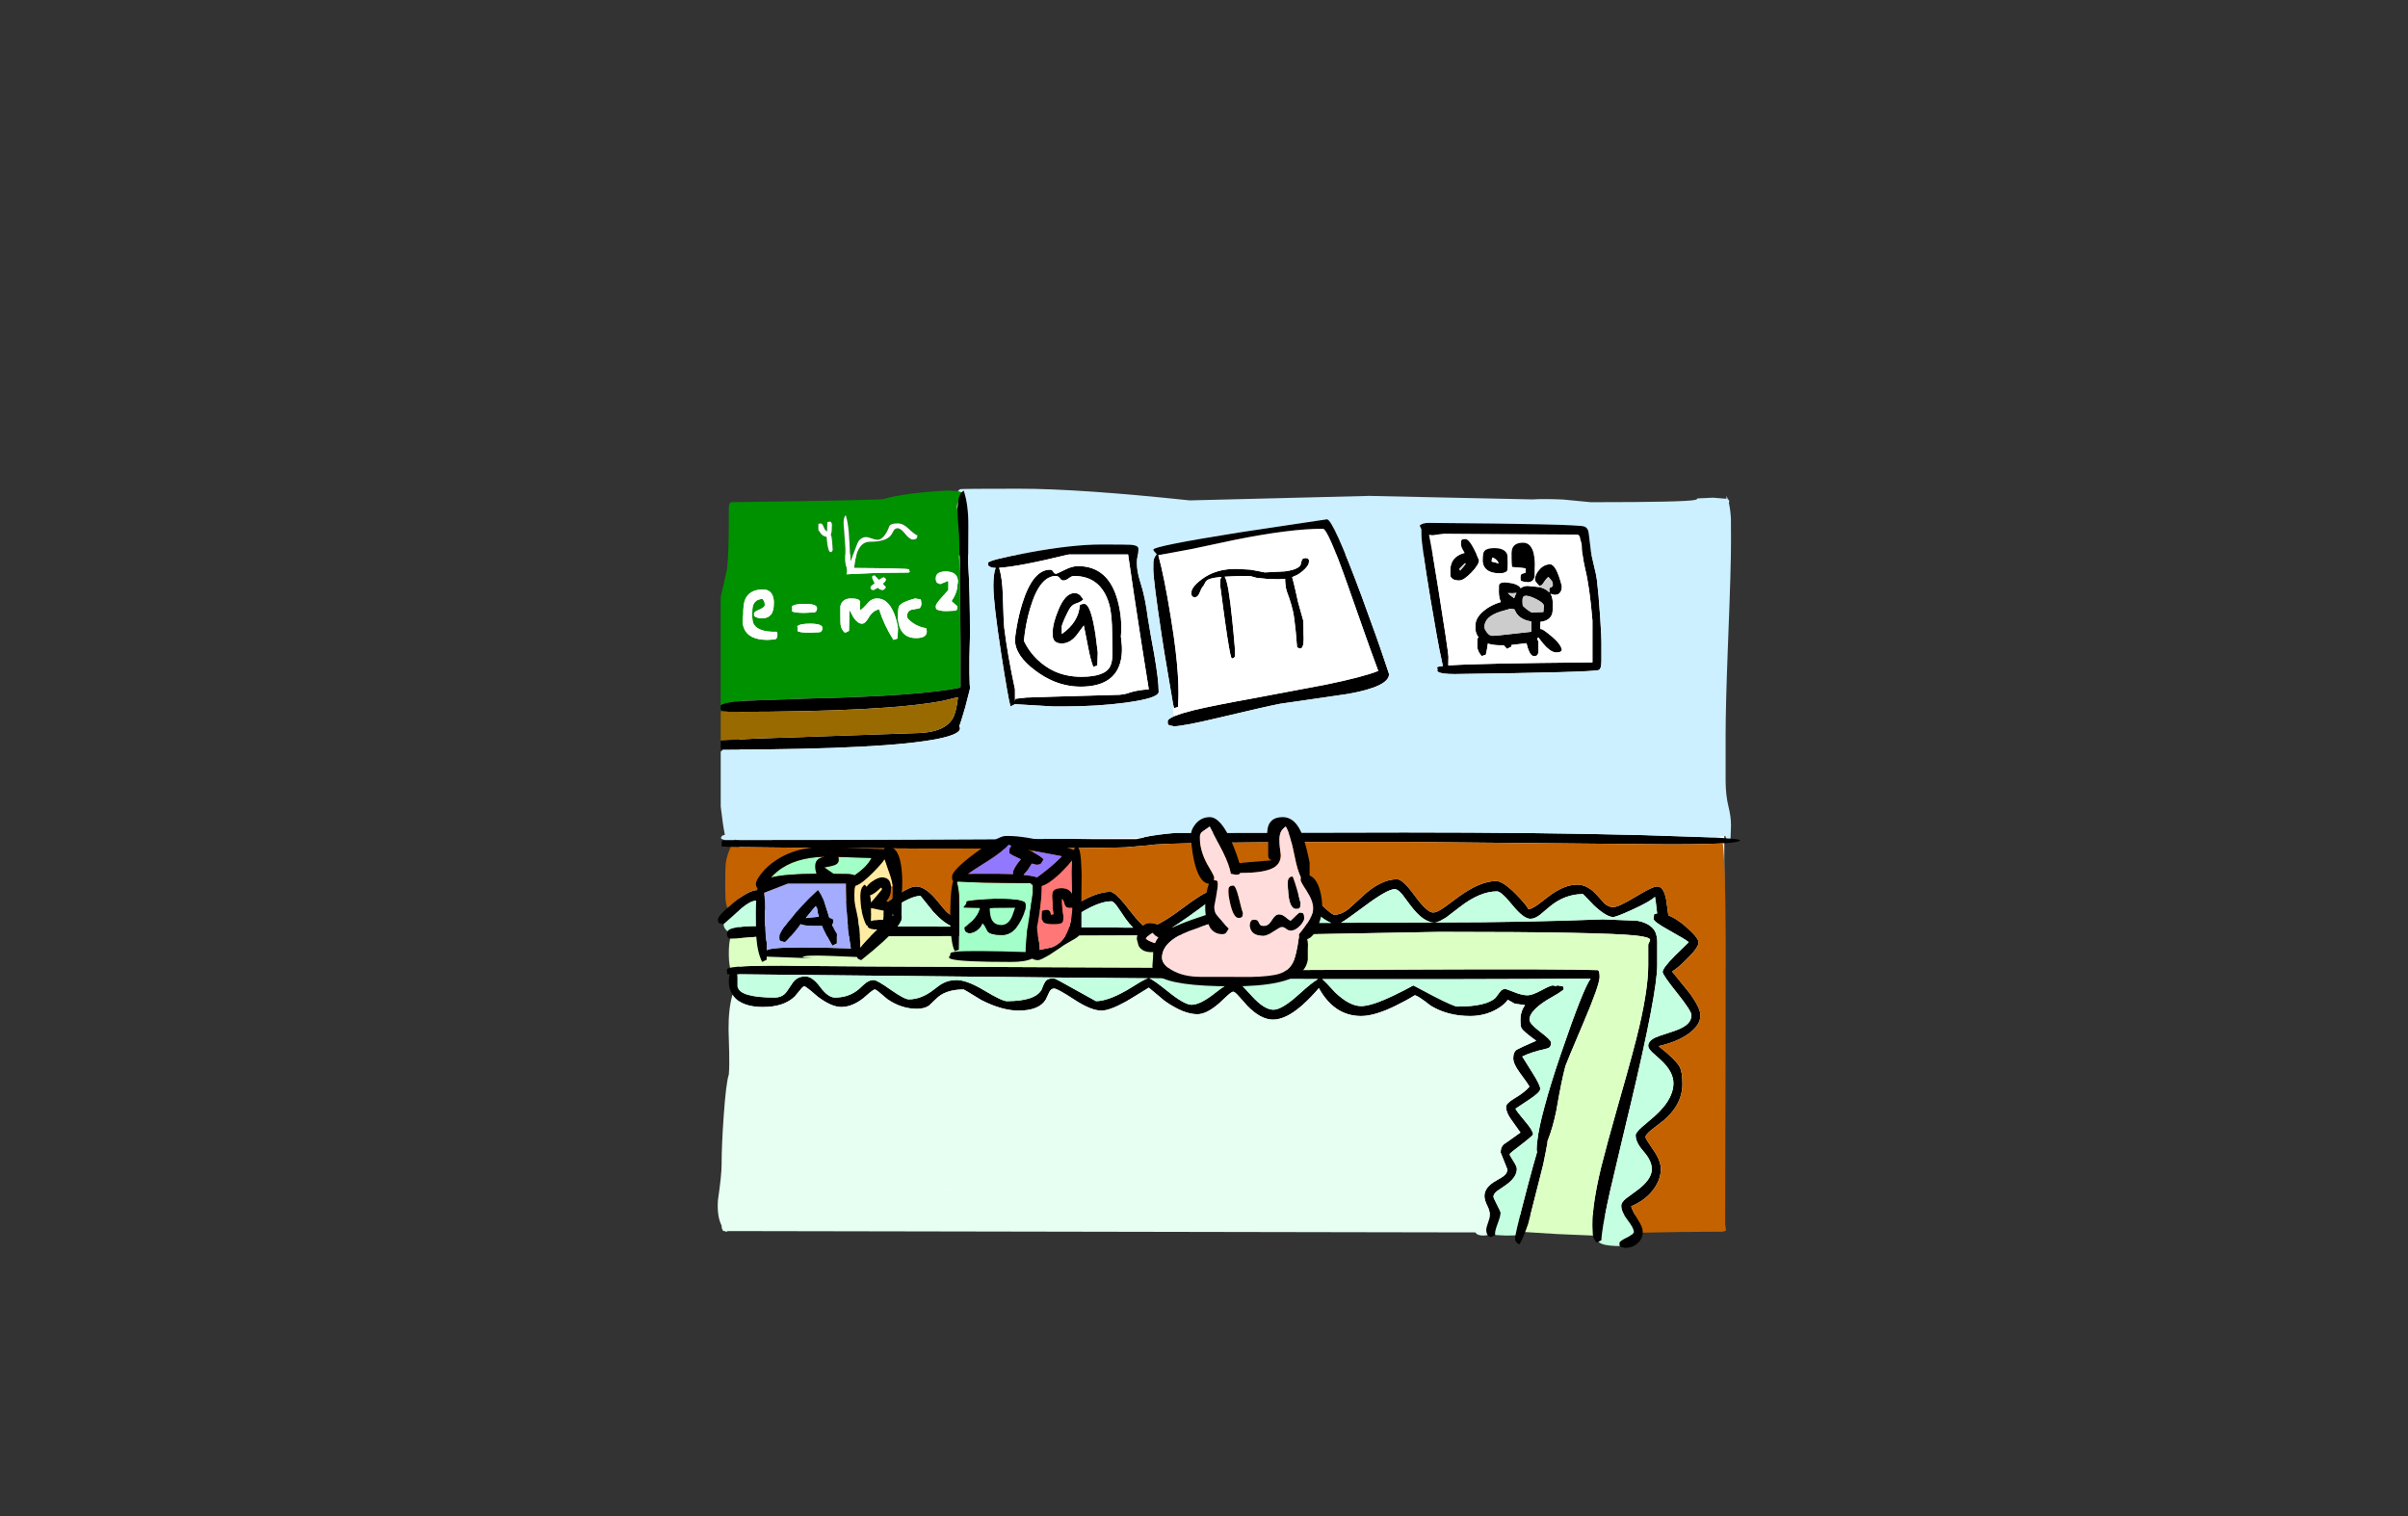 <?xml version="1.0" encoding="UTF-8" standalone="no"?>
<svg xmlns:xlink="http://www.w3.org/1999/xlink" height="842.55px" width="1337.95px" xmlns="http://www.w3.org/2000/svg">
  <rect width="100%" height="100%" fill="#333333" stroke="none"/>
  <g transform="matrix(1, 0, 0, 1, 407.45, 285.05)">
    <use height="4.5" transform="matrix(5.487, 0.0, 0.0, 81.567, 3.288, 23.017)" width="99.75" xlink:href="#shape0"/>
    <use height="421.85" transform="matrix(1.0, 0.0, 0.0, 1.0, -8.65, -13.5)" width="568.0" xlink:href="#shape1"/>
  </g>
  <defs>
    <g id="shape0" transform="matrix(1, 0, 0, 1, 49.85, -2.5)">
      <path d="M49.9 7.0 L-49.85 7.0 -49.85 2.5 49.9 2.5 49.9 7.0" fill="#ffffff" fill-rule="evenodd" stroke="none"/>
    </g>
    <g id="shape1" transform="matrix(1, 0, 0, 1, 8.65, 13.5)">
      <path d="M-7.0 106.9 L-7.0 46.55 Q-5.3 39.6 -3.5 31.25 -2.5 22.25 -2.5 4.25 L-2.5 -2.5 Q-2.5 -5.0 -1.5 -6.0 81.35 -7.1 83.5 -7.75 94.75 -11.1 119.0 -12.5 L124.7 -12.15 126.9 -11.5 Q125.95 -10.4 125.4 -8.6 L125.3 -8.2 125.0 -7.0 Q124.2 -4.7 123.95 -1.5 124.2 -2.8 124.65 -3.7 L124.6 -1.5 Q124.7 3.35 125.5 12.6 L125.7 23.85 125.5 23.5 125.5 24.6 125.85 33.45 125.85 33.75 125.85 34.4 125.9 37.75 125.9 37.95 126.0 43.35 Q126.4 77.05 126.25 96.65 L126.1 97.05 Q103.75 101.65 43.05 103.05 L7.3 104.3 Q-0.65 104.85 -4.3 105.8 -6.25 106.3 -7.0 106.9 M-7.0 110.5 L-7.0 109.5 Q-6.3 109.95 -4.8 110.2 L-6.5 110.5 -7.0 110.5 M35.5 63.0 Q35.95 63.95 35.6 65.45 36.25 66.5 42.5 66.5 L48.0 66.25 Q49.5 65.85 49.5 63.85 49.5 61.5 42.5 61.5 37.0 61.5 35.5 63.0 M32.5 52.0 Q32.95 52.95 32.6 54.45 33.25 55.5 39.5 55.5 L45.0 55.25 Q46.5 54.85 46.5 52.85 46.5 50.5 39.5 50.5 34.0 50.5 32.5 52.0 M16.5 42.5 Q8.85 42.5 6.5 48.25 5.5 50.7 5.5 56.5 L5.2 58.85 Q5.0 61.45 5.8 63.65 8.2 70.5 19.0 70.5 L23.05 70.25 Q24.5 69.8 24.5 67.85 24.5 66.4 24.25 66.25 L24.0 66.0 Q14.1 66.3 11.35 61.8 10.5 60.45 10.5 56.5 10.5 52.8 10.9 51.55 12.05 47.9 16.25 47.75 L16.95 48.75 Q17.5 49.6 17.5 51.1 17.5 52.45 14.5 53.65 11.5 54.9 11.5 55.75 11.5 58.25 11.75 57.25 13.0 58.5 16.0 58.5 22.5 58.5 22.5 50.5 22.65 48.3 22.0 46.35 20.65 42.5 16.5 42.5 M53.5 4.75 L52.25 5.05 52.05 10.25 Q50.95 9.7 50.15 7.6 49.45 5.75 48.5 5.75 L47.25 6.05 47.25 9.5 48.9 11.75 Q50.1 13.05 51.8 13.25 L52.25 17.45 Q52.95 21.75 54.0 21.75 54.9 21.75 55.25 20.5 L54.85 15.15 Q54.7 13.0 54.15 12.05 54.75 10.8 54.75 8.35 55.15 4.75 53.5 4.75 M91.25 69.75 L91.5 64.1 Q90.95 59.8 89.25 55.65 85.85 47.5 80.0 47.5 76.85 47.5 74.7 50.05 71.85 53.35 70.5 54.0 70.15 53.0 70.3 51.5 L70.5 49.45 Q70.25 47.5 65.5 47.5 60.45 47.5 59.5 51.8 L59.5 57.75 Q59.5 61.3 59.65 62.25 60.1 64.9 62.0 66.5 63.0 66.25 64.25 65.5 L64.5 54.25 64.75 54.25 66.8 58.05 Q69.15 61.5 71.5 61.5 73.3 61.5 75.25 58.05 77.4 54.3 81.0 53.5 83.9 62.65 89.0 70.5 L91.25 69.75 M104.25 48.45 L104.0 48.0 101.0 47.5 Q93.65 49.4 92.15 51.7 91.5 52.6 91.5 57.35 L91.55 59.4 Q91.75 61.7 92.5 63.6 94.85 69.5 101.5 69.5 107.5 69.5 107.5 65.85 L107.25 64.25 107.0 64.0 Q102.85 63.35 99.45 60.9 96.5 58.75 96.5 57.5 96.5 53.75 100.5 53.5 L103.25 53.0 Q104.5 52.3 104.5 50.25 L104.25 48.45 M83.0 39.35 Q84.75 37.85 84.75 37.1 84.75 36.3 83.5 35.75 82.75 35.95 80.95 37.2 L78.5 34.75 77.3 35.0 77.25 36.25 78.55 39.05 Q76.25 40.8 76.25 41.35 76.25 42.0 76.75 42.5 L77.75 42.75 Q78.35 42.75 80.25 41.45 81.55 42.75 83.0 42.75 83.75 42.75 84.75 41.25 L83.0 39.35 M102.15 12.1 L102.0 12.3 Q100.65 11.8 97.15 8.5 94.3 5.75 91.25 5.75 87.6 5.75 86.65 7.3 85.8 9.85 84.5 11.75 82.75 14.4 80.8 14.8 79.5 15.05 77.3 14.25 74.8 13.35 73.7 13.35 71.65 13.35 69.8 15.3 69.05 16.2 66.9 22.2 L65.25 27.15 Q64.8 23.05 64.5 15.85 64.1 6.1 62.5 1.25 61.25 2.15 61.25 5.6 L62.25 19.5 62.25 26.25 Q62.25 28.25 62.8 29.55 L63.25 31.5 63.25 32.25 Q63.35 33.4 62.85 34.05 L80.5 33.25 97.0 33.1 Q98.05 32.95 98.0 32.65 L97.75 31.85 97.65 31.1 97.5 31.3 Q96.7 30.75 67.1 30.55 68.4 16.0 75.85 16.0 84.95 16.0 87.7 12.25 L89.2 9.65 Q89.95 8.5 91.35 8.5 93.05 8.5 95.5 11.65 98.0 14.75 99.75 14.75 102.25 14.75 102.25 12.85 L102.15 12.1 M124.5 40.0 Q125.05 38.15 124.55 36.25 123.45 32.5 118.0 32.5 112.5 32.5 112.5 36.35 112.5 38.05 113.2 38.7 113.55 39.0 115.0 39.5 L119.25 37.75 119.5 38.25 119.5 42.75 115.55 47.2 Q112.5 50.6 112.5 51.75 112.5 53.0 112.75 53.25 113.85 54.5 118.5 54.5 L123.75 54.25 124.3 53.5 Q124.5 53.3 124.5 51.85 L121.25 49.0 Q124.5 44.1 124.5 40.0" fill="#009100" fill-rule="evenodd" stroke="none"/>
      <path d="M553.75 180.9 Q559.35 181.35 559.35 181.85 559.35 183.0 549.8 183.55 L547.95 183.65 Q534.65 184.3 505.85 184.0 L372.35 182.75 Q237.85 182.75 230.75 184.65 L217.95 185.75 212.85 185.9 178.0 186.35 109.35 186.5 50.9 186.15 3.5 185.65 -1.35 185.55 -1.35 185.5 -3.15 185.45 -6.1 185.3 -6.25 185.25 Q-6.5 186.25 -6.5 183.75 -6.5 182.2 -6.05 182.0 L-5.0 181.75 -4.7 181.75 -1.1 181.75 0.9 181.7 1.5 181.7 53.15 181.65 185.55 181.05 201.45 181.25 217.95 181.25 223.85 181.25 226.55 180.7 227.15 180.55 227.55 180.4 228.85 180.0 Q235.65 178.6 245.85 177.75 L372.85 177.5 Q448.1 177.5 505.85 179.0 L543.5 180.25 546.9 180.45 548.75 180.55 548.8 180.55 549.0 180.55 550.35 180.65 551.6 180.75 553.75 180.9 M505.35 399.9 Q505.2 402.55 503.45 404.75 L502.95 405.35 502.85 405.4 Q500.0 408.35 495.35 408.35 L493.35 407.85 492.55 407.4 492.5 407.35 Q492.35 406.95 492.35 405.6 492.35 404.6 496.35 402.65 L497.1 402.3 499.6 400.7 500.25 399.9 500.35 399.7 500.35 399.5 Q500.35 397.35 496.85 392.85 493.35 388.3 493.35 384.85 493.35 383.1 496.0 380.9 L501.85 376.6 Q510.35 370.45 510.35 364.6 510.35 360.0 505.85 354.85 503.05 351.7 502.0 349.0 501.35 347.35 501.35 345.85 501.35 344.3 504.65 341.35 L511.85 335.2 Q514.75 332.6 516.9 330.0 522.35 323.3 522.35 316.85 522.35 310.45 515.35 303.95 L510.55 299.65 Q508.35 297.5 508.35 296.1 508.35 293.45 512.1 291.55 513.85 290.7 520.35 288.65 526.1 286.85 528.6 285.15 532.35 282.7 532.35 279.0 532.35 276.65 524.35 266.65 516.35 256.65 516.35 255.0 516.35 252.95 523.0 246.15 L530.85 238.5 Q529.55 237.2 519.9 231.85 511.35 227.1 511.35 225.6 L511.6 223.0 512.05 222.75 513.3 222.5 Q512.5 215.1 512.1 213.25 509.5 215.85 499.75 220.3 490.6 224.5 488.85 224.5 485.2 224.5 478.3 218.15 L472.1 211.75 Q462.05 211.75 453.7 218.65 L448.1 223.35 Q445.25 225.5 442.85 225.5 439.1 225.5 432.9 217.9 426.7 210.25 424.35 210.25 414.85 210.25 403.7 218.9 L396.0 224.8 392.5 226.8 Q390.75 227.5 389.35 227.5 383.4 227.5 376.4 218.25 L371.65 211.9 Q369.2 209.0 367.5 209.0 363.35 209.0 350.35 218.75 341.1 225.7 337.65 227.7 L392.85 227.5 Q438.5 227.5 483.15 225.8 L502.05 226.55 Q508.15 227.6 511.1 231.0 513.15 233.3 513.35 237.75 L513.35 251.25 Q513.35 266.6 498.25 330.0 L497.85 331.6 493.7 349.0 487.2 376.6 Q483.5 393.15 482.65 400.5 482.35 402.75 482.35 404.1 L480.65 405.0 479.85 405.35 479.8 405.3 479.4 404.95 479.35 404.9 479.2 404.7 479.1 404.65 Q478.1 403.45 477.7 401.5 L477.55 400.9 477.35 396.3 477.35 395.1 Q477.35 383.7 482.2 363.5 L486.0 349.0 491.3 330.0 492.85 324.55 Q500.45 298.05 503.5 284.9 508.35 263.9 508.35 251.25 L508.35 240.0 Q508.3 239.5 508.9 238.5 509.5 237.55 509.4 237.1 509.1 235.65 501.65 234.8 482.75 232.75 392.5 232.75 L310.35 234.25 286.45 234.45 285.85 234.5 284.85 234.45 235.95 234.7 Q233.95 235.5 232.85 235.5 230.7 235.5 228.6 234.7 L217.95 234.75 178.0 234.9 13.0 235.5 1.65 236.4 -1.0 236.5 -1.75 236.5 -2.8 236.15 Q-2.85 235.65 -3.25 235.25 -3.5 236.25 -3.5 233.75 -3.5 233.0 -3.15 232.4 -2.65 231.55 -1.45 231.1 L-0.5 230.8 Q3.9 229.5 15.0 229.5 L25.5 229.5 Q23.95 229.45 19.15 222.5 14.35 215.5 12.25 215.5 9.0 215.5 1.85 222.0 L-0.5 224.15 -5.4 228.45 -5.5 228.5 -7.5 228.0 -8.3 227.55 Q-8.5 227.3 -8.5 225.75 L-8.5 225.5 Q-8.0 223.6 -3.25 219.45 L-0.2 216.8 0.6 216.15 Q8.85 209.5 13.5 209.5 14.8 209.5 20.2 216.0 L25.5 222.5 Q27.3 222.5 29.9 220.8 L35.1 217.0 Q43.05 211.5 52.0 211.5 59.6 211.5 73.75 223.25 76.05 223.25 86.7 215.4 97.3 207.5 101.5 207.5 107.0 207.5 113.85 216.15 117.4 220.6 119.0 222.05 122.0 224.75 125.0 224.75 128.25 224.75 132.15 222.5 L139.25 217.65 Q148.95 210.5 156.0 210.5 161.35 210.5 167.6 217.85 L175.75 228.0 Q176.9 227.1 178.0 226.3 186.85 219.6 191.8 216.65 202.15 210.5 209.5 210.5 211.95 210.5 217.95 217.9 L219.9 220.4 Q227.5 230.25 229.85 230.25 235.3 230.25 248.5 220.4 261.7 210.5 264.35 210.5 266.5 210.5 269.05 213.35 270.3 214.7 273.75 219.65 280.2 228.75 284.85 228.75 287.85 228.75 290.55 224.8 L295.2 216.15 Q298.25 210.15 300.7 207.45 304.3 203.5 308.85 203.5 312.45 203.5 322.35 213.4 332.25 223.25 333.85 223.25 337.6 223.25 341.7 220.15 L349.15 213.4 Q359.5 203.5 368.85 203.5 371.95 203.5 378.7 212.75 385.5 222.0 388.85 222.0 390.9 222.0 394.85 219.25 L403.0 213.25 Q415.05 204.5 423.85 204.5 427.55 204.5 434.6 211.55 440.6 217.6 441.85 220.25 444.0 219.8 447.2 217.5 L453.25 212.85 Q461.75 206.5 468.85 206.5 474.9 206.5 480.25 212.75 L484.15 217.05 Q486.4 219.0 488.75 219.0 491.9 219.0 501.3 213.25 510.7 207.5 513.35 207.5 517.05 207.5 518.4 215.25 L519.3 221.85 519.55 223.6 Q524.1 225.35 529.15 229.75 536.35 236.1 536.35 238.6 536.35 241.35 530.0 247.65 524.45 253.2 521.6 254.75 L531.35 266.8 Q537.35 275.05 537.35 279.1 537.35 284.15 531.75 288.6 525.5 293.6 514.1 296.25 523.5 303.6 525.75 307.65 527.35 310.5 527.35 317.25 527.35 324.05 523.6 330.0 521.15 333.85 517.1 337.35 L510.05 342.85 Q506.85 345.4 506.85 346.85 506.85 347.3 507.9 349.0 L511.1 353.8 Q515.35 359.8 515.35 364.5 515.35 369.85 511.85 375.05 507.45 381.6 498.85 385.25 499.8 388.2 502.9 393.1 L503.15 393.5 Q505.35 397.05 505.35 399.35 L505.35 399.9 M440.0 399.55 Q438.4 403.6 436.85 406.35 434.35 405.5 434.35 402.85 L434.55 401.4 435.5 397.0 Q437.2 389.75 441.4 373.8 444.55 361.9 446.55 355.2 L446.35 353.75 Q446.35 351.7 446.7 349.0 447.5 341.75 450.7 330.0 453.95 317.75 459.8 300.6 472.25 264.15 476.35 258.75 405.4 259.2 327.2 259.0 329.05 260.45 334.25 266.25 342.3 274.0 348.85 274.0 354.55 274.0 366.6 268.25 372.6 265.4 377.85 262.5 L389.0 268.4 Q400.35 274.25 402.35 274.25 418.35 274.25 423.5 269.4 L426.05 266.0 Q427.15 264.5 428.85 264.5 429.65 264.5 433.9 266.25 438.15 268.0 441.35 268.0 443.85 268.0 448.95 265.25 454.0 262.5 455.35 262.5 L457.05 262.85 457.85 262.5 460.85 263.0 461.1 263.25 Q461.35 263.4 461.35 264.85 L458.4 266.9 451.85 270.75 Q442.35 276.8 442.35 281.5 442.35 283.75 448.35 288.3 454.35 292.8 454.35 294.25 454.35 296.1 453.55 296.85 452.9 297.45 450.85 297.9 443.45 299.5 438.35 302.0 L443.65 310.45 Q448.35 317.8 448.35 320.0 448.35 321.95 442.05 326.05 437.9 328.75 436.1 330.0 L434.6 331.0 Q435.15 332.4 440.0 338.1 444.35 343.2 444.35 345.25 444.35 345.8 440.3 349.0 L437.85 350.9 Q431.35 355.8 431.35 356.25 431.35 356.9 433.35 360.0 435.35 363.05 435.35 364.5 435.35 369.25 428.85 373.7 424.6 376.55 424.4 376.75 422.35 378.4 422.35 379.85 422.35 380.55 424.35 384.4 426.35 388.25 426.35 388.85 426.35 390.5 424.55 395.3 L424.1 396.55 Q423.0 399.8 423.35 401.2 L423.35 401.25 420.85 402.35 Q419.75 402.05 419.15 401.25 418.35 400.2 418.35 398.25 418.35 397.55 418.65 396.45 L419.35 394.3 Q420.35 391.6 420.35 390.35 420.35 387.65 418.85 384.75 417.35 381.8 417.35 379.5 417.35 374.65 423.75 371.05 427.3 369.05 428.1 368.35 430.1 366.75 430.1 364.75 L426.35 355.35 Q426.35 351.95 428.65 350.4 L430.7 349.0 437.35 344.25 432.0 336.75 Q429.35 332.95 429.35 330.0 429.35 328.05 433.9 325.35 439.85 321.8 442.35 318.75 441.65 317.3 436.9 310.9 433.35 306.05 433.35 303.0 433.35 299.4 435.45 298.15 437.25 297.1 446.1 293.25 439.15 288.2 438.0 286.4 437.35 285.45 437.35 281.6 437.35 276.95 439.9 273.45 L434.2 272.65 430.35 270.5 Q428.5 273.3 423.95 275.85 417.4 279.5 409.35 279.5 396.85 279.5 387.45 273.75 380.2 268.0 378.6 268.0 373.95 270.9 368.1 273.75 356.45 279.5 348.85 279.5 333.9 279.5 325.35 264.0 320.95 269.2 316.3 273.35 307.15 281.5 299.85 281.5 293.0 281.5 285.5 273.75 L280.75 268.4 Q278.6 266.0 277.75 266.0 276.95 266.0 274.75 267.95 L270.15 272.25 Q263.1 278.5 257.85 278.5 250.15 278.5 239.7 271.15 L230.85 263.75 220.45 270.15 217.95 271.6 Q209.1 276.5 204.5 276.5 198.8 276.5 189.45 270.4 180.1 264.25 178.25 264.25 L178.0 264.25 Q176.5 264.4 175.6 266.15 L173.6 270.4 Q169.9 276.5 158.5 276.5 149.25 276.5 137.8 270.65 128.2 264.75 128.0 264.75 117.6 264.75 112.5 270.15 L108.65 273.8 Q106.1 275.5 102.0 275.5 93.35 275.5 85.6 270.15 79.45 264.75 78.75 264.75 78.0 264.75 76.15 266.25 L72.2 269.65 Q65.95 274.5 60.0 274.5 54.5 274.5 46.9 268.75 40.3 263.0 39.5 263.0 38.7 263.0 37.35 264.8 L34.05 268.75 Q28.0 274.5 16.5 274.5 8.25 274.5 3.5 271.5 1.05 269.95 -0.45 267.6 L-0.5 267.55 Q-1.9 265.3 -2.35 262.6 L-2.5 260.0 Q-2.5 257.85 -1.9 256.3 L-3.25 256.25 Q-3.5 257.25 -3.5 254.75 -3.7 253.95 -3.5 253.55 -3.2 253.05 -1.8 252.7 L-1.0 252.5 2.45 252.1 Q9.7 251.5 27.0 251.5 47.15 251.95 178.0 252.4 L217.95 252.55 291.85 252.75 305.35 254.0 380.9 253.65 Q460.15 253.3 480.1 254.0 481.35 254.0 481.35 257.75 481.35 262.15 472.4 283.15 462.65 306.1 462.35 307.25 460.25 315.05 457.65 330.0 L457.3 332.05 Q455.35 341.6 452.4 349.0 L452.35 349.1 452.35 350.0 452.2 350.9 452.0 351.8 451.85 352.6 451.65 353.8 450.15 361.25 450.05 361.8 441.65 394.95 440.0 399.55 M-5.75 131.5 L-7.0 131.5 -7.0 126.45 -2.5 126.1 11.25 125.4 103.25 122.25 Q117.55 121.7 122.0 114.0 123.8 110.9 124.8 102.6 L124.75 102.35 116.8 104.3 Q85.55 110.5 -0.5 110.5 L-2.5 110.45 -4.8 110.2 Q-6.3 109.95 -7.0 109.5 L-7.0 106.9 Q-6.25 106.3 -4.3 105.8 -0.65 104.85 7.3 104.3 L43.05 103.05 Q103.75 101.65 126.1 97.05 L126.25 96.65 Q126.4 77.05 126.0 43.35 L125.9 37.95 125.9 37.75 125.85 34.4 125.85 33.75 125.85 33.45 125.7 23.85 125.5 12.6 Q124.7 3.35 124.6 -1.5 L124.65 -3.7 Q124.7 -5.55 125.0 -7.0 L125.3 -8.2 125.4 -8.6 Q125.95 -10.4 126.9 -11.5 L128.0 -12.5 Q130.7 -4.75 130.6 7.45 L130.5 27.75 Q131.5 43.65 131.5 68.25 L131.2 80.15 Q131.1 89.4 131.35 95.1 L131.5 96.75 131.5 97.2 131.5 97.5 131.3 98.45 128.9 107.8 Q126.4 116.5 125.5 118.5 126.4 119.6 125.55 120.85 123.85 123.3 114.6 125.3 86.05 131.35 -5.0 131.5 L-5.75 131.5 M476.35 20.0 Q476.55 22.45 477.95 28.2 479.5 34.35 479.85 37.25 480.75 44.5 481.65 57.75 L482.25 68.0 482.35 71.75 482.35 82.25 Q482.35 86.6 480.85 87.25 477.75 88.5 400.85 89.5 393.3 89.5 391.6 88.25 391.05 87.85 391.15 87.35 L391.35 86.75 391.05 86.2 Q390.9 85.85 391.15 85.65 391.7 85.3 394.25 85.0 L392.35 76.0 390.85 68.0 387.35 47.8 Q382.35 17.45 382.35 12.35 L382.3 9.05 381.35 7.0 Q382.85 5.5 386.35 5.5 469.1 6.1 472.85 7.5 475.1 8.35 475.35 11.75 L476.35 20.0 M398.05 84.65 Q413.7 83.55 477.35 83.0 L477.35 59.75 Q475.75 40.75 473.35 31.25 471.55 23.4 471.35 17.0 470.6 14.75 470.35 13.25 470.1 12.5 469.35 12.0 L394.85 11.5 388.45 12.35 386.55 12.1 Q388.35 20.8 391.85 43.0 L395.75 68.0 396.9 76.0 397.35 79.75 397.25 84.65 397.25 84.7 398.05 84.65 M447.85 40.5 Q445.35 38.0 445.35 37.0 445.35 36.05 445.7 35.1 446.2 33.45 447.6 31.75 450.25 28.5 453.85 28.5 457.25 28.5 460.35 40.6 460.35 45.5 456.35 45.5 L454.35 45.0 454.0 44.85 454.15 45.05 Q455.35 46.9 455.35 51.0 455.35 55.1 454.9 56.25 453.45 59.95 448.5 60.45 L448.35 63.0 448.4 64.5 448.85 64.5 Q449.8 64.5 454.05 68.0 L454.6 68.45 Q459.85 72.85 460.35 76.0 L460.35 76.25 Q459.85 77.5 457.35 77.5 455.55 77.5 453.5 76.0 451.8 74.75 449.9 72.5 L447.3 69.15 446.65 69.8 447.35 71.55 447.35 77.5 446.85 78.8 Q446.4 79.5 444.85 79.5 443.05 79.5 441.8 76.0 L441.4 74.9 440.7 72.35 432.3 73.35 432.35 74.25 429.85 75.5 428.05 73.5 426.35 73.5 Q422.2 73.5 419.25 72.55 L418.7 76.0 418.1 78.75 415.85 79.5 Q414.3 77.8 413.7 76.0 413.35 74.9 413.35 73.75 L413.4 70.0 Q413.55 69.45 414.05 69.1 L413.35 68.0 Q412.4 66.3 412.3 64.2 L412.35 62.35 Q412.35 58.1 417.3 54.1 421.15 51.0 426.5 49.45 425.35 47.2 425.35 43.75 L425.4 40.0 Q425.9 38.5 428.85 38.5 L432.6 39.0 Q436.25 39.85 437.35 41.5 L437.35 41.85 437.5 41.75 Q439.15 40.5 441.35 40.5 L447.7 41.15 Q450.85 41.85 452.7 43.45 L453.45 44.15 453.35 42.75 Q453.35 41.5 454.35 41.25 455.35 41.0 455.35 39.75 455.35 38.3 454.3 37.15 L452.85 35.5 Q451.55 36.65 450.6 38.15 L449.35 40.0 447.85 40.5 M432.9 19.55 Q434.2 16.5 438.85 16.5 443.5 16.5 444.9 23.35 445.6 26.8 445.35 30.5 L445.3 35.0 Q444.65 38.5 441.35 38.5 L438.35 38.0 437.55 37.55 Q437.35 37.3 437.35 35.75 437.35 34.2 438.25 33.75 L440.1 33.25 440.35 31.0 Q440.2 30.6 437.25 30.4 L432.6 30.0 Q432.35 28.5 432.35 24.35 432.35 20.8 432.9 19.55 M422.85 19.5 Q428.4 19.5 429.9 22.75 430.35 23.8 430.35 27.25 430.35 31.15 430.15 31.75 429.4 33.5 425.85 33.5 419.25 33.5 417.15 29.75 416.5 28.55 416.35 27.05 L416.35 25.6 Q416.35 22.25 417.4 21.05 418.75 19.5 422.85 19.5 M405.25 20.2 Q404.35 18.75 404.35 17.35 404.35 15.4 404.65 15.0 405.05 14.5 406.85 14.5 409.5 14.5 414.35 26.25 414.35 28.65 410.15 33.05 405.85 37.5 403.35 37.5 399.25 37.5 398.4 34.95 L398.35 32.1 Q398.35 24.1 406.35 22.25 L405.25 20.2 M421.35 27.0 L425.35 28.0 Q423.95 25.25 421.6 24.75 L421.35 27.0 M406.35 28.0 L403.35 31.0 403.85 32.0 Q406.45 29.2 407.0 28.0 L406.35 28.0 M430.35 44.5 Q431.05 45.35 433.85 47.35 434.3 45.95 435.1 44.5 L435.2 44.4 Q433.5 44.65 430.35 44.5 M438.55 47.7 Q438.4 48.7 438.6 51.25 438.6 51.7 440.85 53.5 443.15 55.25 443.85 55.25 L450.1 55.0 450.35 51.6 Q450.35 50.1 446.4 48.0 442.55 46.0 440.35 46.0 438.75 46.0 438.55 47.7 M426.35 54.75 Q417.35 57.6 417.35 63.25 417.35 64.55 418.65 66.25 419.6 67.55 420.65 68.0 L421.85 68.25 425.35 68.0 443.35 66.0 443.35 60.25 Q437.75 59.45 435.15 55.75 L433.95 53.5 431.6 53.25 426.35 54.75 M244.45 106.65 L244.25 105.65 239.65 78.5 239.35 76.6 239.25 76.0 238.4 70.6 238.0 68.0 Q233.35 37.35 233.35 31.1 L233.4 27.15 Q233.75 24.25 235.3 22.95 233.35 20.9 233.35 20.35 233.35 18.4 281.45 10.75 L329.85 3.5 Q333.25 3.5 349.15 46.35 L357.0 68.0 359.8 76.0 364.35 89.5 Q364.35 96.45 341.7 100.5 L321.85 103.4 303.85 106.0 Q297.15 107.25 270.65 113.55 249.95 118.5 244.85 118.5 L242.35 118.0 241.55 117.55 Q241.35 117.3 241.35 115.75 241.35 114.45 245.15 112.85 L249.35 111.35 255.95 109.55 Q266.0 107.1 290.05 102.75 L329.05 95.4 Q349.8 91.15 358.35 87.75 L354.05 76.0 351.2 68.0 341.25 39.75 Q330.35 8.75 327.6 8.75 309.2 8.75 278.25 15.0 L254.95 19.95 236.15 23.45 Q239.45 35.4 243.05 57.65 L244.65 68.0 245.7 76.0 Q247.35 89.9 247.35 99.5 L247.35 101.75 247.1 107.75 244.85 108.5 244.45 106.65 M297.4 36.7 L290.9 36.05 290.3 35.9 Q287.45 35.0 286.3 35.0 L286.1 35.0 279.15 35.1 273.0 35.4 Q274.0 36.65 275.1 42.75 L276.2 50.4 277.2 59.25 277.9 66.25 278.6 74.2 278.8 77.0 278.8 79.25 Q278.55 80.65 277.3 80.8 L277.0 80.8 276.7 80.4 Q275.7 77.9 273.35 61.25 L272.3 53.7 270.55 40.5 270.55 37.5 Q270.7 36.1 271.35 35.5 L267.4 36.0 Q265.2 36.4 264.1 36.9 262.7 37.55 262.1 38.85 261.3 40.5 260.75 41.05 260.25 41.5 259.0 44.5 258.05 46.8 256.5 46.8 255.5 46.8 255.0 46.35 L254.55 45.5 254.55 44.0 Q254.55 41.15 260.3 36.8 267.9 31.05 279.2 31.05 L279.25 31.05 287.05 31.45 290.45 32.05 290.55 32.05 295.25 33.0 295.45 33.0 306.2 32.45 307.45 32.3 308.5 32.05 308.6 32.1 311.2 31.45 Q314.15 30.5 315.1 29.05 L315.85 26.3 Q316.15 25.05 318.0 25.05 320.25 25.05 319.8 27.35 319.8 29.35 316.05 32.5 314.75 33.6 313.3 34.4 L310.5 35.65 311.45 39.2 312.45 43.5 313.8 49.55 316.7 59.9 316.8 64.5 316.8 66.8 Q317.35 75.3 315.0 75.3 L313.25 74.75 312.5 65.9 Q311.7 57.95 311.0 54.8 L310.05 51.05 Q309.15 47.85 307.9 44.55 L307.6 43.7 307.3 42.75 Q306.9 41.35 306.75 39.3 306.6 38.05 306.6 36.55 L303.0 36.8 297.4 36.7 M220.85 17.65 Q224.85 17.95 225.05 19.65 225.25 20.85 224.35 25.75 223.9 31.55 226.1 38.25 228.85 46.55 230.35 58.5 L231.95 68.0 233.4 76.0 233.9 78.7 Q236.35 92.9 236.35 99.35 236.35 102.85 218.85 105.25 L217.95 105.4 Q202.2 107.5 183.0 107.5 L178.0 107.5 156.75 106.25 156.5 106.2 156.5 106.25 154.0 107.5 Q152.7 103.1 148.8 77.95 144.5 49.95 144.5 40.6 144.5 33.7 145.75 30.55 L145.75 30.5 145.5 30.5 Q143.0 30.5 141.75 29.25 141.5 30.25 141.5 27.75 141.5 26.15 164.0 22.0 188.4 17.5 204.35 17.5 218.9 17.5 220.85 17.65 M179.5 33.75 Q179.75 33.75 184.0 31.65 188.25 29.5 191.5 29.5 208.55 29.5 213.65 49.0 216.15 58.5 215.4 68.0 L215.35 68.5 215.9 73.95 Q216.15 79.3 214.9 83.5 210.95 96.5 193.0 96.5 185.3 96.5 178.0 93.5 172.9 91.35 168.05 87.75 156.5 79.25 156.5 70.5 156.5 68.9 157.4 63.6 158.65 56.4 160.55 50.3 166.4 31.5 176.0 31.5 177.25 31.5 177.75 32.65 178.25 33.75 179.5 33.75 M179.25 35.0 Q170.25 35.0 165.0 52.75 162.35 61.6 161.5 70.75 161.5 71.5 163.25 74.35 165.5 78.05 168.75 81.25 173.0 85.35 178.0 87.75 184.9 91.0 193.35 91.0 206.8 91.0 209.5 85.0 210.65 82.55 210.65 77.8 L210.5 68.1 210.5 68.0 Q210.5 56.3 208.8 50.5 204.2 35.0 189.25 35.0 188.0 35.0 186.4 36.25 184.75 37.5 183.5 37.5 182.25 37.5 181.4 36.25 180.5 35.0 179.25 35.0 M192.8 45.8 L194.5 48.0 Q193.25 49.4 190.35 50.3 187.95 51.05 186.5 53.75 183.7 59.05 182.5 62.75 L182.5 67.25 Q191.9 60.6 192.5 51.25 L193.1 50.9 Q193.55 50.5 195.0 50.5 198.7 50.5 201.3 68.0 L202.5 77.6 202.25 84.75 200.0 85.5 Q198.5 81.8 197.05 74.1 L195.85 68.0 194.75 62.5 190.65 68.0 190.6 68.05 Q186.95 72.5 182.5 72.5 179.2 72.5 178.0 70.35 L177.55 69.2 177.5 65.6 Q177.5 61.45 180.55 54.0 184.4 44.5 189.5 44.5 191.55 44.5 192.8 45.8 M157.0 103.2 L162.7 102.55 178.0 102.05 214.85 101.0 217.95 100.5 220.7 99.65 Q224.9 98.35 230.85 98.0 L227.35 76.0 226.1 68.0 Q222.5 44.9 219.35 23.0 L186.5 23.0 Q158.75 29.8 147.7 30.45 149.45 36.1 149.75 45.4 150.2 61.0 150.5 63.5 152.35 78.8 156.5 98.0 L156.5 103.2 156.5 104.6 Q156.55 103.45 157.0 103.2 M128.3 229.85 L170.35 230.1 165.3 224.65 Q157.95 215.75 156.5 215.75 148.65 215.75 138.4 223.15 L131.35 228.2 Q129.65 229.3 128.3 229.85 M104.0 212.75 Q98.4 212.75 87.25 220.65 L79.7 226.05 Q76.15 228.5 75.0 228.5 72.35 228.5 64.15 222.65 L56.0 216.75 Q43.0 216.75 33.9 223.15 L28.55 227.5 Q26.5 229.35 25.65 229.5 58.0 229.5 121.9 229.85 117.05 228.05 111.15 221.65 L104.0 212.75 M116.65 261.2 Q119.95 259.5 124.0 259.5 129.85 259.5 139.6 265.4 149.35 271.25 152.0 271.25 167.75 271.25 171.25 264.9 172.45 261.7 173.25 260.5 174.6 258.5 178.0 258.5 178.75 258.5 190.05 264.9 L201.5 271.25 Q207.85 271.25 217.95 265.55 L219.1 264.9 226.3 260.5 Q229.35 258.7 230.6 258.55 L217.95 258.45 178.0 258.1 159.55 257.9 40.0 256.7 2.15 256.3 2.3 257.95 2.3 263.15 Q3.6 269.25 23.0 269.25 26.25 269.25 28.35 267.4 29.6 266.35 31.4 263.4 33.2 260.45 34.5 259.35 36.65 257.5 40.0 257.5 43.95 257.5 48.3 263.4 52.65 269.25 56.5 269.25 64.4 269.25 69.95 264.4 72.5 261.95 73.75 261.0 75.85 259.5 78.0 259.5 79.85 259.5 87.45 264.9 95.1 270.25 97.5 270.25 104.5 270.25 111.3 264.9 114.8 262.1 116.65 261.2 M310.1 208.75 Q305.95 208.75 297.7 221.65 L292.7 229.15 322.85 227.75 332.2 227.75 Q327.15 225.75 319.8 218.65 310.7 208.75 310.1 208.75 M263.85 216.25 Q251.55 225.5 243.95 230.3 L274.85 229.7 271.4 226.3 Q269.15 223.8 266.6 220.15 L263.85 216.25 M283.0 262.9 L287.95 268.25 Q294.95 276.0 300.1 276.0 304.9 276.0 314.5 267.25 321.8 260.6 324.9 259.0 L231.05 258.55 Q232.85 258.9 241.55 265.9 250.65 273.25 254.6 273.25 259.45 273.25 267.45 266.9 275.5 260.5 278.35 260.5 280.35 260.5 283.0 262.9 M210.0 215.75 Q202.25 215.75 189.05 224.65 187.1 225.95 181.35 230.15 L214.55 230.35 217.95 230.4 222.15 230.4 Q220.1 228.4 218.1 225.65 L217.95 225.45 213.45 218.85 Q211.25 215.75 210.0 215.75" fill="#000000" fill-rule="evenodd" stroke="none"/>
      <path d="M124.7 -12.15 L126.0 -13.25 Q127.0 -13.5 159.0 -13.5 192.25 -13.5 253.6 -7.0 L353.35 -9.5 444.05 -7.55 Q450.0 -7.95 460.85 -7.5 L476.35 -6.0 Q528.7 -6.0 534.25 -7.25 535.65 -7.55 535.65 -8.1 L544.35 -8.5 551.8 -7.9 551.85 -9.5 552.6 -7.6 552.9 -7.45 Q553.35 -7.15 553.35 -6.1 L553.15 -5.65 Q554.0 -2.05 554.3 3.0 L554.35 15.75 Q554.35 30.4 552.85 68.0 L552.85 68.1 552.55 76.0 Q551.35 107.7 551.35 123.35 L551.35 149.25 Q551.45 157.1 552.9 162.95 554.35 168.6 554.35 173.6 L554.1 180.75 553.75 180.9 551.6 180.75 551.2 179.45 548.4 179.85 543.5 180.25 505.85 179.0 Q448.1 177.5 372.85 177.5 L245.85 177.75 Q235.65 178.6 228.85 180.0 L227.55 180.4 227.15 180.55 217.95 180.6 Q201.4 180.7 185.55 181.05 L53.15 181.65 1.5 181.7 1.0 181.5 0.9 181.7 -1.1 181.75 -4.7 181.75 -6.2 181.25 Q-7.05 180.85 -6.85 180.35 L-6.5 179.75 Q-6.5 179.25 -4.7 178.8 -5.8 173.5 -6.85 164.3 L-7.0 163.0 -7.0 132.65 -5.75 131.5 -5.0 131.5 Q86.05 131.35 114.6 125.3 123.85 123.3 125.55 120.85 126.4 119.6 125.5 118.5 126.4 116.5 128.9 107.8 L131.3 98.45 131.5 97.5 131.5 97.2 131.5 96.75 131.35 95.1 Q131.1 89.4 131.2 80.15 L131.5 68.25 Q131.5 43.65 130.5 27.75 L130.6 7.45 Q130.7 -4.75 128.0 -12.5 L126.9 -11.5 124.7 -12.15 M549.85 175.5 L550.1 175.5 550.1 175.45 549.85 175.5 M476.35 20.0 L475.35 11.75 Q475.1 8.35 472.85 7.5 469.1 6.1 386.35 5.5 382.85 5.5 381.35 7.0 L382.3 9.05 382.35 12.35 Q382.35 17.45 387.35 47.8 L390.85 68.0 392.35 76.0 394.25 85.0 Q391.7 85.3 391.15 85.65 390.9 85.85 391.05 86.2 L391.35 86.75 391.15 87.35 Q391.05 87.85 391.6 88.25 393.3 89.5 400.85 89.5 477.75 88.5 480.85 87.25 482.35 86.6 482.35 82.25 L482.35 71.75 482.25 68.0 481.65 57.75 Q480.75 44.5 479.85 37.25 479.5 34.35 477.95 28.2 476.55 22.45 476.35 20.0 M245.15 112.85 Q241.35 114.45 241.35 115.75 241.35 117.3 241.55 117.55 L242.35 118.0 244.85 118.5 Q249.95 118.5 270.65 113.55 297.15 107.25 303.85 106.0 L321.85 103.4 341.7 100.5 Q364.35 96.45 364.35 89.5 L359.8 76.0 357.0 68.0 349.15 46.35 Q333.25 3.5 329.85 3.5 L281.45 10.75 Q233.35 18.4 233.35 20.35 233.35 20.9 235.3 22.95 233.75 24.25 233.4 27.15 L233.35 31.1 Q233.35 37.35 238.0 68.0 L238.4 70.6 239.25 76.0 239.35 76.6 239.65 78.5 244.25 105.65 244.45 106.65 244.35 108.0 Q244.35 110.6 244.55 111.4 L245.15 112.85 M220.85 17.65 Q218.9 17.5 204.35 17.5 188.4 17.5 164.0 22.0 141.5 26.15 141.5 27.75 141.5 30.25 141.75 29.25 143.0 30.5 145.5 30.5 L145.75 30.5 145.75 30.55 Q144.5 33.7 144.5 40.6 144.5 49.95 148.8 77.95 152.7 103.1 154.0 107.5 L156.5 106.25 156.5 106.2 156.75 106.25 178.0 107.5 183.0 107.5 Q202.2 107.5 217.95 105.4 L218.85 105.25 Q236.35 102.85 236.35 99.35 236.35 92.9 233.9 78.7 L233.4 76.0 231.95 68.0 230.35 58.5 Q228.85 46.55 226.1 38.25 223.9 31.55 224.35 25.75 225.25 20.85 225.05 19.65 224.85 17.95 220.85 17.65" fill="#ccf0ff" fill-rule="evenodd" stroke="none"/>
      <path d="M549.8 183.55 Q551.15 193.4 551.4 235.0 L551.35 289.75 551.25 330.0 551.2 349.0 551.1 395.35 551.35 396.85 551.55 398.5 Q551.5 399.05 549.9 399.25 L549.55 399.3 548.85 399.5 548.8 399.35 526.85 399.5 505.35 399.9 505.35 399.35 Q505.35 397.05 503.15 393.5 L502.9 393.1 Q499.8 388.2 498.85 385.25 507.45 381.6 511.85 375.05 515.35 369.85 515.35 364.5 515.35 359.8 511.1 353.8 L507.9 349.0 Q506.85 347.3 506.85 346.85 506.85 345.4 510.05 342.85 L517.1 337.35 Q521.15 333.85 523.6 330.0 527.35 324.05 527.35 317.25 527.35 310.5 525.75 307.65 523.5 303.6 514.1 296.25 525.5 293.6 531.75 288.6 537.35 284.15 537.35 279.1 537.35 275.05 531.35 266.8 L521.6 254.75 Q524.45 253.2 530.0 247.65 536.35 241.35 536.35 238.6 536.35 236.1 529.15 229.75 524.1 225.35 519.55 223.6 L519.3 221.85 518.4 215.25 Q517.05 207.5 513.35 207.5 510.7 207.5 501.3 213.25 491.9 219.0 488.75 219.0 486.4 219.0 484.15 217.05 L480.25 212.75 Q474.9 206.5 468.85 206.5 461.75 206.5 453.25 212.85 L447.2 217.5 Q444.0 219.8 441.85 220.25 440.6 217.6 434.6 211.55 427.55 204.5 423.85 204.5 415.05 204.5 403.0 213.25 L394.85 219.25 Q390.9 222.0 388.85 222.0 385.5 222.0 378.7 212.75 371.95 203.5 368.85 203.5 359.5 203.5 349.15 213.4 L341.7 220.15 Q337.6 223.25 333.85 223.25 332.25 223.25 322.35 213.4 312.45 203.5 308.85 203.5 304.3 203.5 300.7 207.45 298.25 210.15 295.2 216.15 L290.55 224.8 Q287.85 228.75 284.85 228.75 280.2 228.75 273.75 219.65 270.3 214.7 269.05 213.35 266.5 210.5 264.35 210.5 261.7 210.5 248.5 220.4 235.3 230.25 229.85 230.25 227.5 230.25 219.9 220.4 L217.95 217.9 Q211.95 210.5 209.5 210.5 202.15 210.5 191.8 216.65 186.85 219.6 178.0 226.3 176.9 227.1 175.75 228.0 L167.6 217.85 Q161.35 210.5 156.0 210.5 148.95 210.5 139.25 217.65 L132.15 222.5 Q128.25 224.75 125.0 224.75 122.0 224.75 119.0 222.05 117.4 220.6 113.85 216.15 107.0 207.5 101.5 207.5 97.3 207.5 86.7 215.4 76.05 223.25 73.75 223.25 59.6 211.5 52.0 211.5 43.05 211.5 35.1 217.0 L29.9 220.8 Q27.3 222.5 25.5 222.5 L20.2 216.0 Q14.8 209.5 13.5 209.5 8.85 209.5 0.6 216.15 L-0.2 216.8 -3.25 219.45 Q-4.1 217.5 -4.35 214.65 L-4.5 207.5 Q-4.5 197.0 -4.15 194.4 -3.5 189.8 -1.35 185.55 L3.5 185.65 50.9 186.15 109.35 186.5 178.0 186.35 212.85 185.9 217.95 185.75 230.75 184.65 Q237.85 182.75 372.35 182.75 L505.85 184.0 Q534.65 184.3 547.95 183.65 L549.8 183.55 M549.0 180.55 L548.8 180.55 548.85 180.5 549.0 180.55 M1.5 181.7 L0.9 181.7 1.0 181.5 1.5 181.7 M500.35 399.7 L500.25 399.9 500.1 399.9 500.35 399.7" fill="#c46200" fill-rule="evenodd" stroke="none"/>
      <path d="M397.25 84.65 L397.35 79.75 396.9 76.0 395.75 68.0 391.85 43.0 Q388.35 20.8 386.55 12.1 L388.45 12.35 394.85 11.5 469.35 12.0 Q470.1 12.5 470.35 13.25 470.6 14.75 471.35 17.0 471.55 23.4 473.35 31.25 475.75 40.75 477.35 59.75 L477.35 83.0 Q413.7 83.55 398.05 84.65 L397.25 84.65 M437.35 41.5 Q436.25 39.85 432.6 39.0 L428.85 38.5 Q425.9 38.5 425.4 40.0 L425.35 43.75 Q425.35 47.2 426.5 49.45 421.15 51.0 417.3 54.1 412.35 58.1 412.35 62.35 L412.3 64.2 Q412.4 66.3 413.35 68.0 L414.05 69.1 Q413.55 69.45 413.4 70.0 L413.35 73.75 Q413.35 74.9 413.7 76.0 414.3 77.8 415.85 79.5 L418.1 78.75 418.7 76.0 419.25 72.55 Q422.2 73.5 426.35 73.5 L428.05 73.5 429.85 75.5 432.35 74.25 432.3 73.35 440.7 72.35 441.4 74.9 441.8 76.0 Q443.05 79.5 444.85 79.5 446.4 79.5 446.85 78.8 L447.35 77.5 447.35 71.55 446.65 69.8 447.3 69.15 449.9 72.5 Q451.8 74.75 453.5 76.0 455.55 77.5 457.35 77.5 459.85 77.5 460.35 76.25 L460.35 76.0 Q459.85 72.85 454.6 68.45 L454.05 68.0 Q449.8 64.5 448.85 64.5 L448.4 64.5 448.35 63.0 448.5 60.45 Q453.45 59.95 454.9 56.25 455.35 55.1 455.35 51.0 455.35 46.9 454.15 45.05 L454.0 44.85 454.35 45.0 456.35 45.5 Q460.35 45.5 460.35 40.6 457.25 28.5 453.85 28.5 450.25 28.5 447.6 31.75 446.2 33.45 445.7 35.1 445.35 36.05 445.35 37.0 445.35 38.0 447.85 40.5 L447.7 41.15 441.35 40.5 Q439.15 40.5 437.5 41.75 L437.35 41.5 M421.35 27.0 L421.6 24.75 Q423.95 25.25 425.35 28.0 L421.35 27.0 M405.25 20.2 L406.35 22.25 Q398.35 24.1 398.35 32.1 L398.4 34.95 Q399.25 37.5 403.35 37.5 405.85 37.5 410.15 33.05 414.35 28.65 414.35 26.25 409.5 14.5 406.85 14.5 405.05 14.5 404.65 15.0 404.35 15.4 404.35 17.35 404.35 18.75 405.25 20.2 M422.85 19.5 Q418.75 19.5 417.4 21.05 416.35 22.25 416.35 25.6 L416.35 27.05 Q416.5 28.55 417.15 29.75 419.25 33.5 425.85 33.5 429.4 33.5 430.15 31.75 430.35 31.15 430.35 27.25 430.35 23.8 429.9 22.75 428.4 19.5 422.85 19.5 M432.9 19.55 Q432.35 20.8 432.35 24.35 432.35 28.5 432.6 30.0 L437.25 30.4 Q440.2 30.6 440.35 31.0 L440.1 33.25 438.25 33.75 Q437.35 34.2 437.35 35.75 437.35 37.3 437.55 37.55 L438.35 38.0 441.35 38.5 Q444.65 38.5 445.3 35.0 L445.35 30.5 Q445.6 26.8 444.9 23.35 443.5 16.5 438.85 16.5 434.2 16.5 432.9 19.55 M244.45 106.65 L244.85 108.5 247.1 107.75 247.35 101.75 247.35 99.5 Q247.35 89.9 245.7 76.0 L244.65 68.0 243.05 57.65 Q239.45 35.4 236.15 23.45 L254.95 19.95 278.25 15.0 Q309.2 8.75 327.6 8.75 330.35 8.75 341.25 39.75 L351.2 68.0 354.05 76.0 358.35 87.75 Q349.8 91.15 329.05 95.4 L290.05 102.75 Q266.0 107.1 255.95 109.55 L249.35 111.35 245.15 112.85 244.55 111.4 Q244.35 110.6 244.35 108.0 L244.45 106.65 M297.4 36.7 L303.0 36.8 306.6 36.55 Q306.6 38.05 306.75 39.3 306.9 41.35 307.3 42.75 L307.6 43.7 307.9 44.55 Q309.15 47.85 310.05 51.05 L311.0 54.8 Q311.7 57.95 312.5 65.9 L313.25 74.75 315.0 75.3 Q317.35 75.3 316.8 66.8 L316.8 64.5 316.7 59.9 313.8 49.55 312.45 43.5 311.45 39.2 310.5 35.65 313.3 34.4 Q314.75 33.6 316.05 32.5 319.8 29.35 319.8 27.35 320.25 25.05 318.0 25.05 316.15 25.05 315.85 26.3 L315.1 29.05 Q314.15 30.5 311.2 31.45 L308.6 32.1 308.5 32.05 307.45 32.3 306.2 32.45 295.45 33.0 295.25 33.0 290.55 32.05 290.45 32.05 287.05 31.45 279.25 31.05 279.2 31.05 Q267.9 31.05 260.3 36.8 254.55 41.15 254.55 44.0 L254.55 45.5 255.0 46.35 Q255.5 46.8 256.5 46.8 258.05 46.8 259.0 44.5 260.25 41.5 260.75 41.05 261.3 40.5 262.1 38.85 262.7 37.55 264.1 36.9 265.2 36.4 267.4 36.0 L271.35 35.5 Q270.7 36.1 270.55 37.5 L270.55 40.5 272.3 53.7 273.35 61.25 Q275.7 77.9 276.7 80.4 L277.0 80.8 277.3 80.8 Q278.55 80.65 278.8 79.25 L278.8 77.0 278.6 74.2 277.9 66.25 277.2 59.25 276.2 50.4 275.1 42.75 Q274.0 36.65 273.0 35.4 L279.15 35.1 286.1 35.0 286.3 35.0 Q287.45 35.0 290.3 35.9 L290.9 36.05 297.4 36.7 M156.5 103.2 L156.5 98.0 Q152.35 78.8 150.5 63.5 150.2 61.0 149.75 45.4 149.45 36.1 147.7 30.45 158.75 29.8 186.5 23.0 L219.35 23.0 Q222.5 44.9 226.1 68.0 L227.35 76.0 230.85 98.0 Q224.9 98.35 220.7 99.65 L217.95 100.5 214.85 101.0 178.0 102.05 162.7 102.55 157.0 103.2 156.5 103.2 M192.8 45.8 Q191.55 44.5 189.5 44.5 184.4 44.5 180.55 54.0 177.5 61.45 177.5 65.6 L177.55 69.2 178.0 70.35 Q179.2 72.5 182.5 72.5 186.95 72.5 190.6 68.05 L190.65 68.0 194.75 62.5 195.85 68.0 197.05 74.1 Q198.5 81.8 200.0 85.5 L202.25 84.75 202.5 77.6 201.3 68.0 Q198.7 50.5 195.0 50.5 193.55 50.5 193.1 50.9 L192.5 51.25 Q191.9 60.6 182.5 67.25 L182.5 62.75 Q183.7 59.05 186.5 53.75 187.95 51.05 190.35 50.3 193.25 49.4 194.5 48.0 L192.8 45.8 M179.25 35.0 Q180.5 35.0 181.4 36.25 182.25 37.5 183.5 37.5 184.75 37.5 186.4 36.25 188.0 35.0 189.25 35.0 204.2 35.0 208.8 50.5 210.5 56.3 210.5 68.0 L210.5 68.1 210.65 77.8 Q210.65 82.55 209.5 85.0 206.8 91.0 193.35 91.0 184.9 91.0 178.0 87.75 173.0 85.35 168.75 81.25 165.5 78.05 163.25 74.35 161.5 71.5 161.5 70.75 162.35 61.6 165.0 52.75 170.25 35.0 179.25 35.0 M179.5 33.75 Q178.25 33.75 177.75 32.65 177.25 31.5 176.0 31.5 166.4 31.5 160.55 50.3 158.65 56.4 157.4 63.6 156.5 68.9 156.5 70.5 156.5 79.25 168.05 87.75 172.9 91.35 178.0 93.5 185.3 96.5 193.0 96.5 210.95 96.5 214.9 83.5 216.15 79.3 215.9 73.95 L215.35 68.5 215.4 68.0 Q216.15 58.5 213.65 49.0 208.55 29.5 191.5 29.5 188.25 29.5 184.0 31.65 179.75 33.75 179.5 33.75 M124.5 40.0 Q124.5 44.1 121.25 49.0 L124.5 51.85 Q124.5 53.3 124.3 53.5 L123.75 54.25 118.5 54.5 Q113.85 54.5 112.75 53.25 112.5 53.0 112.5 51.75 112.5 50.6 115.55 47.2 L119.5 42.75 119.5 38.25 119.25 37.75 115.0 39.5 Q113.55 39.0 113.2 38.7 112.5 38.05 112.5 36.35 112.5 32.5 118.0 32.5 123.45 32.5 124.55 36.25 125.05 38.15 124.5 40.0 M102.15 12.1 L102.25 12.85 Q102.25 14.75 99.75 14.75 98.0 14.75 95.5 11.65 93.05 8.5 91.35 8.5 89.95 8.5 89.2 9.65 L87.7 12.25 Q84.95 16.0 75.85 16.0 68.4 16.0 67.1 30.55 96.7 30.75 97.5 31.3 L97.65 31.1 97.75 31.85 98.0 32.65 Q98.05 32.95 97.0 33.1 L80.5 33.25 62.85 34.05 Q63.35 33.4 63.25 32.25 L63.25 31.5 62.8 29.55 Q62.25 28.25 62.25 26.25 L62.25 19.5 61.25 5.6 Q61.25 2.15 62.5 1.25 64.1 6.1 64.5 15.85 64.8 23.05 65.25 27.15 L66.9 22.2 Q69.05 16.2 69.8 15.3 71.65 13.35 73.7 13.35 74.8 13.35 77.3 14.25 79.5 15.05 80.8 14.8 82.75 14.4 84.5 11.75 85.8 9.85 86.65 7.3 87.6 5.75 91.25 5.75 94.3 5.75 97.15 8.5 100.65 11.8 102.0 12.3 L102.15 12.1 M83.0 39.35 L84.75 41.25 Q83.75 42.75 83.0 42.75 81.55 42.75 80.25 41.45 78.35 42.75 77.75 42.75 L76.75 42.5 Q76.25 42.0 76.25 41.35 76.25 40.8 78.55 39.05 L77.25 36.25 77.3 35.0 78.5 34.75 80.95 37.2 Q82.75 35.95 83.5 35.75 84.75 36.3 84.75 37.1 84.75 37.85 83.0 39.35 M104.25 48.45 L104.5 50.25 Q104.5 52.3 103.25 53.0 L100.5 53.5 Q96.5 53.75 96.5 57.5 96.5 58.75 99.45 60.9 102.85 63.35 107.0 64.0 L107.25 64.25 107.5 65.85 Q107.5 69.5 101.5 69.5 94.85 69.5 92.5 63.6 91.75 61.7 91.55 59.4 L91.5 57.35 Q91.5 52.6 92.15 51.7 93.65 49.4 101.0 47.5 L104.0 48.0 104.25 48.45 M91.25 69.75 L89.0 70.5 Q83.9 62.65 81.0 53.5 77.4 54.3 75.25 58.05 73.3 61.5 71.5 61.5 69.15 61.5 66.8 58.05 L64.75 54.25 64.5 54.25 64.25 65.5 Q63.0 66.25 62.0 66.5 60.1 64.9 59.65 62.25 59.5 61.3 59.5 57.75 L59.5 51.8 Q60.45 47.5 65.5 47.5 70.25 47.5 70.5 49.45 L70.3 51.5 Q70.15 53.0 70.5 54.0 71.85 53.35 74.7 50.05 76.85 47.5 80.0 47.5 85.85 47.5 89.25 55.65 90.95 59.8 91.5 64.1 L91.25 69.75 M53.5 4.75 Q55.15 4.75 54.75 8.35 54.75 10.8 54.15 12.05 54.7 13.0 54.85 15.15 L55.25 20.5 Q54.9 21.75 54.0 21.75 52.95 21.75 52.25 17.45 L51.8 13.25 Q50.1 13.05 48.9 11.75 L47.25 9.5 47.25 6.05 48.5 5.75 Q49.45 5.75 50.15 7.6 50.95 9.7 52.05 10.25 L52.25 5.05 53.5 4.75 M16.5 42.5 Q20.65 42.5 22.0 46.35 22.65 48.3 22.5 50.5 22.5 58.5 16.0 58.5 13.0 58.5 11.75 57.25 11.5 58.25 11.5 55.75 11.5 54.9 14.5 53.65 17.5 52.45 17.5 51.1 17.5 49.6 16.95 48.75 L16.25 47.75 Q12.05 47.9 10.9 51.55 10.5 52.8 10.5 56.5 10.5 60.45 11.35 61.8 14.1 66.3 24.0 66.0 L24.25 66.25 Q24.5 66.4 24.5 67.85 24.5 69.8 23.05 70.25 L19.0 70.5 Q8.2 70.5 5.8 63.65 5.0 61.45 5.2 58.85 L5.5 56.5 Q5.5 50.7 6.5 48.25 8.85 42.5 16.5 42.5 M32.5 52.0 Q34.0 50.5 39.5 50.5 46.5 50.5 46.5 52.85 46.5 54.85 45.0 55.25 L39.5 55.5 Q33.25 55.5 32.6 54.45 32.95 52.95 32.5 52.0 M35.5 63.0 Q37.0 61.5 42.5 61.5 49.5 61.5 49.5 63.85 49.5 65.85 48.0 66.25 L42.5 66.5 Q36.25 66.5 35.6 65.45 35.95 63.95 35.5 63.0" fill="#ffffff" fill-rule="evenodd" stroke="none"/>
      <path d="M125.85 33.45 L125.5 24.6 125.5 23.5 125.7 23.85 125.85 33.45 M124.65 -3.7 Q124.2 -2.8 123.95 -1.5 124.2 -4.7 125.0 -7.0 124.7 -5.55 124.65 -3.7 M397.25 84.65 L398.05 84.65 397.25 84.7 397.25 84.65 M437.35 41.5 L437.5 41.75 437.35 41.85 437.35 41.5 M453.35 42.75 L453.45 44.15 452.7 43.45 453.35 42.75 M156.5 103.2 L157.0 103.2 Q156.55 103.45 156.5 104.6 L156.5 103.2" fill="#ccffcc" fill-rule="evenodd" stroke="none"/>
      <path d="M447.7 41.15 L447.85 40.5 449.35 40.0 450.6 38.15 Q451.55 36.65 452.85 35.5 L454.3 37.15 Q455.35 38.3 455.35 39.75 455.35 41.0 454.35 41.25 453.35 41.5 453.35 42.75 L452.7 43.45 Q450.85 41.85 447.7 41.15 M438.55 47.7 Q438.75 46.0 440.35 46.0 442.55 46.0 446.4 48.0 450.35 50.1 450.35 51.6 L450.1 55.0 443.85 55.25 Q443.15 55.25 440.85 53.5 438.6 51.7 438.6 51.25 438.4 48.7 438.55 47.7 M430.35 44.5 Q433.5 44.65 435.2 44.4 L435.1 44.5 Q434.3 45.95 433.85 47.35 431.05 45.35 430.35 44.5 M406.35 28.0 L407.0 28.0 Q406.45 29.2 403.85 32.0 L403.35 31.0 406.35 28.0 M426.35 54.75 L431.6 53.25 433.95 53.5 435.15 55.75 Q437.75 59.45 443.35 60.25 L443.35 66.0 425.35 68.0 421.85 68.25 420.65 68.0 Q419.6 67.55 418.65 66.25 417.35 64.55 417.35 63.25 417.35 57.6 426.35 54.75" fill="#cccccc" fill-rule="evenodd" stroke="none"/>
      <path d="M492.5 407.35 Q486.2 407.25 483.25 406.35 481.85 405.95 480.65 405.0 L482.35 404.1 Q482.35 402.75 482.65 400.5 483.5 393.15 487.2 376.6 L493.7 349.0 497.85 331.6 498.25 330.0 Q513.35 266.6 513.35 251.25 L513.35 237.75 Q513.15 233.3 511.1 231.0 508.15 227.6 502.05 226.55 L483.15 225.8 Q438.5 227.5 392.85 227.5 L337.65 227.7 Q341.1 225.7 350.35 218.75 363.35 209.0 367.5 209.0 369.2 209.0 371.65 211.9 L376.4 218.25 Q383.4 227.5 389.35 227.5 390.75 227.5 392.5 226.8 L396.0 224.8 403.7 218.9 Q414.85 210.25 424.35 210.25 426.7 210.25 432.9 217.9 439.1 225.5 442.85 225.5 445.25 225.5 448.1 223.35 L453.7 218.65 Q462.05 211.75 472.1 211.75 L478.3 218.15 Q485.2 224.5 488.85 224.5 490.6 224.5 499.75 220.3 509.5 215.85 512.1 213.25 512.5 215.1 513.3 222.5 L512.05 222.75 511.6 223.0 511.35 225.6 Q511.35 227.1 519.9 231.85 529.55 237.2 530.85 238.5 L523.0 246.15 Q516.35 252.95 516.35 255.0 516.35 256.65 524.35 266.65 532.35 276.65 532.35 279.0 532.35 282.7 528.6 285.15 526.1 286.85 520.35 288.65 513.85 290.7 512.1 291.55 508.35 293.45 508.35 296.1 508.35 297.5 510.55 299.65 L515.35 303.95 Q522.35 310.45 522.35 316.85 522.35 323.3 516.9 330.0 514.75 332.6 511.85 335.2 L504.65 341.35 Q501.35 344.3 501.35 345.85 501.35 347.35 502.0 349.0 503.05 351.7 505.85 354.85 510.35 360.0 510.35 364.6 510.35 370.45 501.85 376.6 L496.0 380.9 Q493.35 383.1 493.35 384.85 493.35 388.3 496.85 392.85 500.35 397.35 500.35 399.5 L500.35 399.7 500.1 399.9 500.25 399.9 499.6 400.7 497.1 402.3 496.35 402.65 Q492.35 404.6 492.35 405.6 492.35 406.95 492.5 407.35 M434.55 401.4 L429.35 401.5 423.35 401.2 Q423.0 399.8 424.1 396.55 L424.55 395.3 Q426.35 390.5 426.35 388.85 426.35 388.25 424.35 384.4 422.35 380.55 422.35 379.85 422.35 378.4 424.4 376.75 424.6 376.55 428.85 373.7 435.35 369.25 435.35 364.5 435.35 363.05 433.35 360.0 431.35 356.9 431.35 356.25 431.35 355.8 437.85 350.9 L440.3 349.0 Q444.35 345.8 444.35 345.25 444.35 343.2 440.0 338.1 435.15 332.4 434.6 331.0 L436.1 330.0 Q437.9 328.75 442.05 326.05 448.35 321.95 448.35 320.0 448.35 317.8 443.65 310.45 L438.35 302.0 Q443.45 299.5 450.85 297.9 452.9 297.45 453.55 296.85 454.35 296.1 454.35 294.25 454.35 292.8 448.35 288.3 442.35 283.75 442.35 281.5 442.35 276.8 451.85 270.75 L458.4 266.9 461.35 264.85 Q461.35 263.4 461.1 263.25 L460.85 263.0 457.85 262.5 457.05 262.85 455.35 262.5 Q454.0 262.5 448.95 265.25 443.85 268.0 441.35 268.0 438.15 268.0 433.9 266.25 429.65 264.5 428.85 264.5 427.15 264.5 426.05 266.0 L423.5 269.4 Q418.35 274.25 402.35 274.25 400.35 274.25 389.0 268.4 L377.85 262.5 Q372.6 265.4 366.6 268.25 354.55 274.0 348.85 274.0 342.3 274.0 334.25 266.25 329.05 260.45 327.2 259.0 405.4 259.2 476.35 258.75 472.25 264.15 459.8 300.6 453.95 317.75 450.7 330.0 447.5 341.75 446.7 349.0 446.35 351.7 446.35 353.75 L446.55 355.2 Q444.55 361.9 441.4 373.8 437.2 389.75 435.5 397.0 L434.55 401.4 M-3.15 232.4 Q-4.85 231.25 -5.3 229.4 L-5.4 228.45 -0.5 224.15 1.85 222.0 Q9.0 215.5 12.25 215.5 14.35 215.5 19.15 222.5 23.95 229.45 25.5 229.5 L15.0 229.5 Q3.9 229.5 -0.5 230.8 L-1.45 231.1 Q-2.65 231.55 -3.15 232.4 M482.65 400.5 L482.85 400.5 482.65 400.5 M116.65 261.2 Q114.8 262.1 111.3 264.9 104.5 270.25 97.5 270.25 95.1 270.25 87.45 264.9 79.85 259.5 78.0 259.5 75.85 259.5 73.75 261.0 72.5 261.95 69.95 264.4 64.4 269.25 56.5 269.25 52.65 269.25 48.3 263.4 43.95 257.5 40.0 257.5 36.65 257.5 34.5 259.35 33.2 260.45 31.4 263.4 29.6 266.35 28.35 267.4 26.25 269.25 23.0 269.25 3.6 269.25 2.3 263.15 L2.3 257.95 2.15 256.3 40.0 256.7 159.55 257.9 178.0 258.1 217.95 258.45 230.6 258.55 Q229.35 258.7 226.3 260.5 L219.1 264.9 217.95 265.55 Q207.85 271.25 201.5 271.25 L190.05 264.9 Q178.75 258.5 178.0 258.5 174.6 258.5 173.25 260.5 172.45 261.7 171.25 264.9 167.75 271.25 152.0 271.25 149.35 271.25 139.6 265.4 129.85 259.5 124.0 259.5 119.95 259.5 116.65 261.2 M104.0 212.75 L111.15 221.65 Q117.05 228.05 121.9 229.85 58.0 229.5 25.65 229.5 26.5 229.35 28.55 227.5 L33.9 223.15 Q43.0 216.75 56.0 216.75 L64.15 222.65 Q72.35 228.5 75.0 228.5 76.15 228.5 79.7 226.05 L87.25 220.65 Q98.4 212.75 104.0 212.75 M128.3 229.85 Q129.65 229.3 131.35 228.2 L138.4 223.15 Q148.65 215.75 156.5 215.75 157.95 215.75 165.3 224.65 L170.35 230.1 128.3 229.85 M210.0 215.75 Q211.25 215.75 213.45 218.85 L217.95 225.45 218.1 225.65 Q220.1 228.4 222.15 230.4 L217.95 230.4 214.55 230.35 181.35 230.15 Q187.1 225.95 189.05 224.65 202.25 215.75 210.0 215.75 M283.0 262.9 Q280.35 260.5 278.35 260.5 275.5 260.5 267.45 266.9 259.45 273.25 254.6 273.25 250.65 273.25 241.55 265.9 232.85 258.9 231.05 258.55 L324.9 259.0 Q321.8 260.6 314.5 267.25 304.9 276.0 300.1 276.0 294.95 276.0 287.95 268.25 L283.0 262.9 M263.85 216.25 L266.6 220.15 Q269.15 223.8 271.4 226.3 L274.85 229.7 243.95 230.3 Q251.55 225.5 263.85 216.25 M310.1 208.75 Q310.7 208.75 319.8 218.65 327.15 225.75 332.2 227.75 L322.85 227.75 292.7 229.15 297.7 221.65 Q305.95 208.75 310.1 208.75" fill="#c4ffe1" fill-rule="evenodd" stroke="none"/>
      <path d="M419.15 401.25 L416.85 401.5 Q413.25 401.5 412.35 399.75 L-3.15 399.0 -4.0 399.5 -4.45 399.0 -5.5 399.0 Q-6.5 398.0 -6.5 396.0 -9.15 390.75 -8.55 381.9 -6.5 367.85 -6.5 361.85 -6.5 351.5 -5.35 335.15 -4.05 316.6 -2.5 312.0 -2.1 307.1 -2.3 299.6 L-2.65 287.15 Q-2.75 275.5 -0.45 267.6 1.05 269.95 3.5 271.5 8.25 274.5 16.5 274.5 28.0 274.5 34.05 268.75 L37.35 264.8 Q38.7 263.0 39.5 263.0 40.3 263.0 46.9 268.75 54.5 274.5 60.0 274.5 65.95 274.5 72.2 269.65 L76.15 266.25 Q78.0 264.75 78.75 264.75 79.45 264.75 85.6 270.15 93.35 275.5 102.0 275.5 106.1 275.5 108.65 273.8 L112.5 270.15 Q117.6 264.75 128.0 264.75 128.2 264.75 137.8 270.65 149.25 276.5 158.5 276.5 169.9 276.5 173.6 270.4 L175.6 266.15 Q176.5 264.4 178.0 264.25 L178.25 264.25 Q180.1 264.25 189.45 270.4 198.8 276.5 204.5 276.5 209.1 276.5 217.95 271.6 L220.45 270.15 230.85 263.75 239.7 271.15 Q250.15 278.5 257.85 278.5 263.1 278.5 270.15 272.25 L274.75 267.95 Q276.95 266.0 277.75 266.0 278.6 266.0 280.75 268.4 L285.5 273.75 Q293.0 281.5 299.85 281.5 307.15 281.5 316.3 273.35 320.95 269.2 325.35 264.0 333.9 279.5 348.85 279.5 356.45 279.5 368.1 273.75 373.95 270.9 378.6 268.0 380.2 268.0 387.45 273.75 396.85 279.5 409.35 279.5 417.4 279.5 423.95 275.85 428.5 273.3 430.35 270.5 L434.2 272.65 439.9 273.45 Q437.35 276.95 437.35 281.6 437.35 285.45 438.0 286.4 439.15 288.2 446.1 293.25 437.25 297.1 435.45 298.15 433.35 299.4 433.35 303.0 433.35 306.05 436.9 310.9 441.65 317.3 442.35 318.75 439.85 321.8 433.9 325.35 429.35 328.05 429.35 330.0 429.35 332.95 432.0 336.75 L437.35 344.25 430.7 349.0 428.65 350.4 Q426.35 351.95 426.35 355.35 L430.1 364.75 Q430.1 366.75 428.1 368.35 427.3 369.05 423.75 371.05 417.35 374.65 417.35 379.5 417.35 381.8 418.85 384.75 420.35 387.65 420.35 390.35 420.35 391.6 419.35 394.3 L418.65 396.45 Q418.35 397.55 418.35 398.25 418.35 400.2 419.15 401.25 M117.5 376.0 L117.5 376.5 123.0 376.5 117.5 376.0" fill="#e6fff2" fill-rule="evenodd" stroke="none"/>
      <path d="M477.7 401.5 L457.55 400.65 440.0 399.55 441.65 394.95 450.05 361.8 450.15 361.25 451.65 353.8 451.85 352.6 452.0 351.8 452.2 350.9 452.35 350.0 452.35 349.1 452.4 349.0 Q455.35 341.6 457.3 332.05 L457.65 330.0 Q460.25 315.05 462.35 307.25 462.65 306.1 472.4 283.15 481.35 262.15 481.35 257.75 481.35 254.0 480.1 254.0 460.15 253.3 380.9 253.65 L305.35 254.0 291.85 252.75 217.95 252.55 178.0 252.4 Q47.15 251.95 27.0 251.5 9.7 251.5 2.45 252.1 L-1.0 252.5 -1.8 252.7 Q-2.5 249.7 -2.5 244.75 -2.5 239.35 -1.75 236.5 L-1.0 236.5 1.65 236.4 13.0 235.5 178.0 234.9 217.95 234.75 228.6 234.7 Q230.7 235.5 232.85 235.5 233.95 235.5 235.95 234.7 L284.85 234.45 285.85 234.5 286.45 234.45 310.35 234.25 392.5 232.75 Q482.75 232.75 501.65 234.8 509.1 235.65 509.4 237.1 509.5 237.55 508.9 238.5 508.3 239.5 508.35 240.0 L508.35 251.25 Q508.35 263.9 503.5 284.9 500.45 298.05 492.85 324.55 L491.3 330.0 486.0 349.0 482.2 363.5 Q477.35 383.7 477.35 395.1 L477.35 396.3 477.55 400.9 477.7 401.5" fill="#dcffc4" fill-rule="evenodd" stroke="none"/>
      <path d="M-7.0 126.45 L-7.0 110.5 -6.5 110.5 -4.8 110.2 -2.5 110.45 -0.5 110.5 Q85.55 110.5 116.8 104.3 L124.75 102.35 124.8 102.6 Q123.8 110.9 122.0 114.0 117.55 121.7 103.25 122.25 L11.25 125.4 -2.5 126.1 -7.0 126.45" fill="#996a00" fill-rule="evenodd" stroke="none"/>
      <path d="M259.85 177.8 Q259.2 178.55 259.2 180.25 259.2 187.4 263.2 194.9 L265.95 199.65 Q267.2 201.85 267.2 202.75 L267.1 204.05 268.65 204.25 Q269.2 204.6 269.2 206.35 269.2 208.85 267.2 218.75 267.2 221.45 268.55 223.25 L275.2 231.0 273.8 233.25 Q273.1 234.0 271.7 234.0 266.25 234.0 263.9 228.5 L263.5 228.65 253.2 232.3 Q238.2 238.1 238.2 247.1 238.2 250.8 243.65 254.0 250.0 257.75 259.7 257.75 L287.75 257.8 Q298.75 257.55 303.5 256.0 308.7 254.3 311.0 249.65 312.9 245.75 314.2 236.0 L314.3 235.7 314.2 234.25 Q322.2 224.6 322.2 219.75 322.2 215.45 318.7 210.2 315.2 204.95 315.2 204.0 L315.3 202.35 Q313.35 198.25 311.95 191.05 309.45 178.3 306.95 174.25 303.25 176.7 303.35 181.6 303.4 184.35 304.2 190.05 304.2 194.8 300.2 197.1 295.1 200.0 282.2 200.0 L281.65 200.0 281.35 200.55 Q280.8 201.0 279.2 201.0 L276.45 200.5 Q275.65 195.7 271.95 188.2 L264.7 174.25 Q260.55 177.0 259.85 177.8 M277.2 183.55 Q279.55 189.0 281.2 194.55 L286.7 194.0 299.15 193.0 Q297.2 192.3 297.2 190.5 L297.2 183.0 Q296.3 178.95 296.85 175.55 297.95 169.0 305.2 169.0 312.5 169.0 316.3 179.3 318.35 184.85 320.2 194.25 L320.2 201.45 Q324.15 203.0 326.0 209.9 327.2 214.4 327.2 219.1 327.2 223.5 325.0 229.25 322.5 235.65 318.85 236.8 L319.15 238.3 Q319.4 239.95 319.2 241.85 L319.2 248.05 Q318.65 252.2 315.7 255.0 307.25 263.0 277.2 263.0 244.25 263.0 235.95 257.05 233.05 254.95 232.85 251.85 L233.2 247.25 233.3 244.0 232.2 244.0 Q227.2 244.0 225.2 240.5 L224.2 236.75 Q224.2 234.35 225.9 231.55 228.05 228.0 231.2 228.0 236.3 228.0 238.25 230.9 238.95 231.95 239.15 233.1 245.0 229.05 262.5 223.4 L262.25 221.2 262.2 218.6 Q262.2 214.75 263.15 210.0 263.7 207.45 264.3 206.0 258.75 205.55 255.95 192.95 255.05 188.8 254.55 183.9 L254.2 179.6 Q254.2 175.95 256.9 172.7 260.05 169.0 264.7 169.0 270.95 169.0 277.2 183.55 M232.95 233.25 Q230.45 234.6 229.2 236.5 230.5 237.7 233.3 238.65 L234.25 239.0 Q234.9 237.3 236.1 235.85 234.9 235.4 232.95 233.25 M283.2 222.5 L282.8 224.3 Q282.35 225.0 280.7 225.0 277.2 225.0 275.2 212.5 274.95 209.8 275.15 208.75 275.45 207.0 277.7 207.0 279.15 207.0 280.7 213.15 282.75 221.5 283.2 222.5 M294.7 229.5 Q297.3 229.5 299.2 226.25 301.1 223.0 303.2 223.0 305.0 223.0 306.85 224.55 308.85 226.3 309.7 226.5 314.2 222.0 314.7 222.0 316.45 222.0 316.9 222.8 317.2 223.4 317.2 225.5 317.2 226.85 314.9 229.25 312.3 232.0 309.7 232.0 308.45 232.0 307.2 231.0 305.95 230.0 304.7 230.0 303.85 230.0 300.1 232.5 296.35 235.0 294.7 235.0 289.6 235.0 287.8 232.0 286.6 229.9 287.2 227.5 L287.8 226.45 Q288.15 226.0 289.7 226.0 291.4 226.0 292.0 227.75 292.65 229.5 294.7 229.5 M313.2 209.25 L315.2 216.75 314.95 219.0 314.65 219.5 Q314.25 220.0 312.7 220.0 308.6 220.0 308.2 208.6 307.95 205.9 308.15 204.5 308.5 202.0 310.7 202.0 311.1 202.0 313.2 209.25" fill="#000000" fill-rule="evenodd" stroke="none"/>
      <path d="M259.85 177.8 Q260.55 177.0 264.7 174.25 L271.95 188.2 Q275.65 195.7 276.45 200.5 L279.2 201.0 Q280.8 201.0 281.35 200.55 L281.65 200.0 282.2 200.0 Q295.1 200.0 300.2 197.1 304.2 194.8 304.2 190.05 303.4 184.35 303.35 181.6 303.25 176.7 306.95 174.25 309.45 178.3 311.95 191.05 313.35 198.25 315.3 202.35 L315.2 204.0 Q315.2 204.95 318.7 210.2 322.2 215.45 322.2 219.75 322.2 224.6 314.2 234.25 L314.3 235.7 314.2 236.0 Q312.9 245.75 311.0 249.65 308.7 254.3 303.5 256.0 298.75 257.55 287.75 257.8 L259.7 257.75 Q250.0 257.75 243.65 254.0 238.2 250.8 238.2 247.1 238.2 238.1 253.2 232.3 L263.5 228.65 263.9 228.5 Q266.25 234.0 271.7 234.0 273.1 234.0 273.8 233.25 L275.2 231.0 268.55 223.25 Q267.2 221.45 267.2 218.75 269.2 208.85 269.2 206.35 269.2 204.6 268.65 204.25 L267.1 204.05 267.2 202.75 Q267.2 201.85 265.95 199.65 L263.2 194.9 Q259.2 187.4 259.2 180.25 259.2 178.55 259.85 177.8 M313.2 209.25 Q311.1 202.0 310.7 202.0 308.5 202.0 308.15 204.5 307.95 205.9 308.2 208.6 308.6 220.0 312.7 220.0 314.25 220.0 314.65 219.5 L314.95 219.0 315.2 216.75 313.2 209.25 M294.7 229.5 Q292.65 229.5 292.0 227.75 291.4 226.0 289.7 226.0 288.15 226.0 287.8 226.45 L287.2 227.5 Q286.6 229.9 287.8 232.0 289.6 235.0 294.7 235.0 296.35 235.0 300.1 232.5 303.85 230.0 304.7 230.0 305.95 230.0 307.2 231.0 308.45 232.0 309.7 232.0 312.3 232.0 314.9 229.25 317.2 226.85 317.2 225.5 317.2 223.4 316.9 222.8 316.45 222.0 314.7 222.0 314.2 222.0 309.7 226.5 308.85 226.3 306.85 224.55 305.0 223.0 303.2 223.0 301.1 223.0 299.2 226.25 297.3 229.5 294.7 229.5 M283.2 222.5 Q282.75 221.5 280.7 213.15 279.15 207.0 277.7 207.0 275.45 207.0 275.15 208.75 274.95 209.8 275.2 212.5 277.2 225.0 280.7 225.0 282.35 225.0 282.8 224.3 L283.2 222.5 M232.95 233.25 Q234.9 235.4 236.1 235.85 234.9 237.3 234.25 239.0 L233.3 238.65 Q230.5 237.7 229.2 236.5 230.45 234.6 232.95 233.25" fill="#ffdddd" fill-rule="evenodd" stroke="none"/>
      <path d="M58.3 191.1 L76.8 191.7 Q74.45 196.35 68.2 200.75 L67.35 201.35 Q66.3 200.75 64.05 200.6 L55.7 200.5 53.1 198.7 50.55 196.95 Q55.25 196.15 56.8 195.4 58.55 194.55 58.55 192.8 58.55 191.35 58.3 191.2 L58.3 191.1 M50.8 191.0 Q48.5 191.45 47.35 192.25 45.55 193.45 45.55 196.2 45.55 198.7 46.3 200.45 28.95 200.5 20.9 202.55 22.6 200.7 24.35 199.25 34.05 191.3 50.8 191.0 M123.1 243.85 L123.05 243.45 125.3 242.7 125.55 222.8 125.55 219.95 125.45 212.7 Q125.15 208.25 124.25 205.3 L124.8 204.75 Q133.2 205.5 165.45 205.7 165.45 206.95 165.65 206.2 L166.4 206.75 166.4 210.95 165.15 219.95 163.9 227.85 Q162.4 237.95 162.4 243.95 132.25 243.0 124.45 243.7 L123.75 243.8 123.1 243.85 M156.55 219.35 L156.35 219.95 155.4 222.7 Q153.35 228.95 148.9 228.95 143.45 228.95 142.7 222.7 L142.4 219.95 142.35 219.45 144.9 219.45 156.55 219.35 M159.9 215.45 L159.85 215.5 Q156.95 214.45 144.9 214.45 L136.55 214.9 Q130.05 215.45 129.55 215.95 129.7 217.1 128.65 218.2 127.8 219.1 128.0 219.2 L137.15 219.45 137.05 219.95 Q136.15 223.3 133.0 226.55 L128.55 230.3 Q128.55 232.0 129.25 232.65 129.6 232.95 131.05 233.45 134.05 233.2 136.3 231.05 138.15 229.35 138.4 227.95 140.1 229.65 141.3 232.45 143.0 234.45 149.4 234.45 155.35 234.45 159.35 227.2 161.7 223.0 162.25 219.95 L162.4 218.2 Q162.4 216.6 161.6 216.1 L159.9 215.45" fill="#a2ffc7" fill-rule="evenodd" stroke="none"/>
      <path d="M58.3 191.2 Q58.55 191.35 58.55 192.8 58.55 194.55 56.8 195.4 55.25 196.15 50.55 196.95 L53.1 198.7 55.7 200.5 64.05 200.6 Q66.3 200.75 67.35 201.35 L68.2 200.75 Q74.45 196.35 76.8 191.7 L58.3 191.1 58.15 191.1 58.3 191.2 M50.8 191.0 Q34.05 191.3 24.35 199.25 22.6 200.7 20.9 202.55 28.95 200.5 46.3 200.45 45.55 198.7 45.55 196.2 45.55 193.45 47.35 192.25 48.5 191.45 50.8 191.0 M88.5 207.4 Q88.1 203.65 85.9 198.0 L84.05 192.5 Q82.2 195.2 78.0 199.45 71.4 206.2 67.8 207.25 L67.45 208.95 Q66.75 215.0 68.55 221.95 70.45 229.75 70.55 241.45 73.0 238.25 78.45 232.95 L80.0 231.45 Q75.95 231.35 74.85 230.2 74.65 230.0 74.6 229.3 L74.05 229.45 Q70.55 222.1 70.55 212.8 70.55 207.95 73.05 206.45 L74.1 207.65 Q74.9 206.25 77.05 204.75 80.35 202.45 82.55 202.45 86.4 202.45 87.35 205.75 L87.65 207.5 87.55 209.3 Q87.55 212.9 85.05 215.7 87.35 216.7 88.15 218.35 88.7 211.4 88.55 208.2 L88.5 207.4 M82.05 208.2 Q78.05 212.05 76.05 212.45 L76.35 214.45 76.5 216.35 78.2 214.45 82.55 209.2 Q82.55 208.45 82.05 208.2 M14.6 201.65 Q17.2 197.9 21.3 194.7 33.2 185.45 51.55 185.45 L83.75 186.85 83.85 186.5 Q84.35 185.45 86.05 185.45 92.3 185.45 93.55 198.5 94.2 205.05 93.55 211.8 L93.45 223.45 93.55 224.8 93.35 226.1 93.3 226.45 93.15 226.55 Q91.55 230.55 83.35 238.05 78.05 242.9 71.05 248.45 69.6 247.95 69.25 247.65 L68.7 246.7 54.0 246.1 Q38.55 245.45 38.55 246.95 L44.05 247.45 18.55 246.5 18.55 248.2 16.05 249.45 Q13.45 244.5 12.8 235.85 12.55 232.6 12.55 221.95 12.55 213.4 13.45 208.5 12.55 207.55 12.55 205.95 12.55 204.6 14.6 201.65 M17.15 211.05 Q17.65 215.1 17.6 220.35 17.4 233.65 18.55 238.45 L18.55 242.9 Q19.85 242.25 23.1 241.9 32.85 240.85 65.3 241.95 62.55 225.45 62.55 205.95 L30.3 205.95 17.15 211.05 M37.05 229.0 Q29.45 238.45 28.55 238.45 L26.55 237.95 25.75 237.5 Q25.55 237.25 25.55 235.7 25.55 232.45 34.8 222.05 41.8 214.2 47.05 209.45 49.95 213.35 52.3 221.5 L53.35 224.95 Q54.5 225.15 55.1 225.5 55.55 225.8 55.55 226.8 55.55 228.2 54.85 228.85 56.15 231.9 57.55 233.95 L57.55 239.2 55.05 240.45 Q51.45 234.3 49.35 229.45 L46.55 229.45 Q38.15 229.45 37.55 228.4 L37.05 229.0 M40.85 224.35 L40.2 225.15 41.4 224.9 46.55 224.45 47.55 224.45 47.45 224.2 Q46.75 221.75 46.55 219.7 L45.8 218.45 Q45.25 218.85 40.85 224.35 M76.55 222.3 L76.45 226.75 Q78.7 226.05 83.3 225.95 L83.55 220.95 76.55 219.6 76.55 222.3 M154.2 185.65 L156.85 185.45 154.45 184.8 152.9 184.3 Q149.9 188.05 141.15 193.55 L139.0 194.9 Q133.85 198.15 130.45 200.5 L139.0 200.45 146.4 200.45 155.35 200.65 155.45 200.65 155.4 199.7 Q155.4 198.35 157.95 194.7 L159.8 192.4 Q154.6 190.1 153.65 189.2 153.4 190.2 153.4 187.7 153.4 186.0 154.2 185.65 M123.05 243.45 Q120.55 238.8 120.55 222.7 L120.6 219.95 Q120.75 208.9 122.2 204.4 L121.8 204.2 Q121.55 203.45 121.55 202.0 L121.55 201.95 Q121.55 198.55 134.4 188.95 L139.0 185.65 Q148.0 179.45 151.4 179.45 L152.1 179.5 152.4 179.45 Q162.1 179.45 176.95 183.45 186.3 186.0 189.15 187.3 189.85 185.45 190.9 185.45 193.1 185.45 193.45 198.3 L193.55 200.95 193.4 211.45 193.4 231.7 Q193.4 234.55 189.45 236.75 183.15 240.3 182.15 241.2 L176.0 245.3 Q170.75 248.45 169.4 248.45 167.3 248.45 166.1 247.6 162.15 249.45 154.4 249.45 127.35 249.45 121.55 247.95 119.6 247.45 119.85 246.7 L120.55 245.7 Q120.55 244.7 120.7 244.55 121.15 244.1 122.95 243.85 L123.1 243.85 123.75 243.8 124.45 243.7 Q132.25 243.0 162.4 243.95 162.4 237.95 163.9 227.85 L165.15 219.95 166.4 210.95 166.4 206.75 165.65 206.2 Q165.45 206.95 165.45 205.7 133.2 205.5 124.8 204.75 L124.25 205.3 Q125.15 208.25 125.45 212.7 L125.55 219.95 125.55 222.8 125.3 242.7 123.05 243.45 M166.4 188.4 Q171.05 190.85 172.4 192.45 L171.1 194.6 Q170.4 195.45 168.4 195.45 L165.85 194.8 163.7 198.2 161.35 200.95 161.25 201.1 Q166.0 201.55 168.75 202.45 L170.8 200.95 Q177.0 196.35 182.15 191.2 L182.65 190.7 182.25 190.65 166.55 187.7 163.55 187.05 Q164.9 187.6 166.4 188.4 M88.55 222.45 L88.5 224.05 88.9 223.75 88.55 222.45 M159.9 215.45 L161.6 216.1 Q162.4 216.6 162.4 218.2 L162.25 219.95 Q161.7 223.0 159.35 227.2 155.35 234.45 149.4 234.45 143.0 234.45 141.3 232.45 140.1 229.65 138.4 227.95 138.15 229.35 136.3 231.05 134.05 233.2 131.05 233.45 129.6 232.95 129.25 232.65 128.55 232.0 128.55 230.3 L133.0 226.55 Q136.15 223.3 137.05 219.95 L137.15 219.45 128.0 219.2 Q127.8 219.1 128.65 218.2 129.7 217.1 129.55 215.95 130.05 215.45 136.55 214.9 L144.9 214.45 Q156.95 214.45 159.85 215.5 L159.9 215.45 M156.55 219.35 L144.9 219.45 142.35 219.45 142.4 219.95 142.7 222.7 Q143.45 228.95 148.9 228.95 153.35 228.95 155.4 222.7 L156.35 219.95 156.55 219.35 M170.35 242.75 L176.9 241.35 Q187.4 237.45 188.35 219.95 L188.35 219.35 186.9 219.45 Q184.65 219.45 184.1 217.55 183.45 215.0 182.65 214.45 182.5 216.25 182.85 219.95 L183.4 224.3 Q183.4 227.05 182.6 227.7 181.7 228.45 177.9 228.45 173.7 228.45 172.4 227.45 L171.4 225.7 171.4 221.2 172.0 220.85 173.9 220.45 Q176.4 220.45 176.4 223.2 L177.9 222.95 177.5 219.95 177.4 216.2 Q176.95 212.45 177.35 210.95 178.05 208.45 182.4 208.45 186.4 208.45 188.2 211.5 L187.95 200.95 187.95 198.9 188.15 193.1 Q186.15 195.8 182.45 199.45 L180.9 200.95 Q175.15 206.25 171.5 207.25 L171.4 207.3 Q171.4 212.8 170.45 219.95 L168.9 229.45 Q168.5 231.45 169.45 235.8 170.4 240.4 170.25 242.3 L170.2 242.75 170.35 242.75" fill="#000000" fill-rule="evenodd" stroke="none"/>
      <path d="M87.65 207.5 L87.35 205.75 Q86.4 202.45 82.55 202.45 80.35 202.45 77.05 204.75 74.9 206.25 74.1 207.65 L73.05 206.45 Q70.55 207.95 70.55 212.8 70.55 222.1 74.05 229.45 L74.6 229.3 Q74.65 230.0 74.85 230.2 75.95 231.35 80.0 231.45 L78.45 232.95 Q73.0 238.25 70.55 241.45 70.45 229.75 68.55 221.95 66.75 215.0 67.45 208.95 L67.8 207.25 Q71.4 206.2 78.0 199.45 82.2 195.2 84.05 192.5 L85.9 198.0 Q88.1 203.65 88.5 207.4 L87.65 207.5 M82.05 208.2 Q82.55 208.45 82.55 209.2 L78.2 214.45 76.5 216.35 76.35 214.45 76.05 212.45 Q78.05 212.05 82.05 208.2 M76.55 222.3 L76.55 219.6 83.55 220.95 83.3 225.95 Q78.7 226.05 76.45 226.75 L76.55 222.3" fill="#ffeca2" fill-rule="evenodd" stroke="none"/>
      <path d="M37.05 229.0 L37.55 228.4 Q38.15 229.45 46.55 229.45 L49.35 229.45 Q51.45 234.3 55.05 240.45 L57.55 239.2 57.55 233.95 Q56.15 231.9 54.85 228.85 55.55 228.2 55.55 226.8 55.55 225.8 55.1 225.5 54.5 225.15 53.35 224.95 L52.3 221.5 Q49.95 213.35 47.05 209.45 41.8 214.2 34.8 222.05 25.55 232.45 25.55 235.7 25.55 237.25 25.75 237.5 L26.55 237.95 28.55 238.45 Q29.45 238.45 37.05 229.0 M17.15 211.05 L30.3 205.95 62.55 205.95 Q62.55 225.45 65.3 241.95 32.85 240.85 23.1 241.9 19.85 242.25 18.55 242.9 L18.55 238.45 Q17.4 233.65 17.6 220.35 17.65 215.1 17.15 211.05 M41.4 224.9 L40.85 224.35 Q45.25 218.85 45.8 218.45 L46.55 219.7 Q46.75 221.75 47.45 224.2 L46.55 224.45 41.4 224.9" fill="#a3acfe" fill-rule="evenodd" stroke="none"/>
      <path d="M154.45 184.8 L154.2 185.65 Q153.4 186.0 153.4 187.7 153.4 190.2 153.65 189.2 154.6 190.1 159.8 192.4 L157.95 194.7 Q155.4 198.35 155.4 199.7 L155.35 200.65 146.4 200.45 139.0 200.45 130.45 200.5 Q133.85 198.15 139.0 194.9 L141.15 193.55 Q149.9 188.05 152.9 184.3 L154.45 184.8 M182.15 191.2 Q177.0 196.35 170.8 200.95 L168.75 202.45 Q166.0 201.55 161.25 201.1 L161.35 200.95 163.7 198.2 165.85 194.8 168.4 195.45 Q170.4 195.45 171.1 194.6 L172.4 192.45 Q171.05 190.85 166.4 188.4 L166.55 187.7 182.25 190.65 182.15 191.2" fill="#9277ff" fill-rule="evenodd" stroke="none"/>
      <path d="M170.25 242.3 Q170.4 240.4 169.45 235.8 168.5 231.45 168.9 229.45 L170.45 219.95 Q171.4 212.8 171.4 207.3 L171.5 207.25 Q175.15 206.25 180.9 200.95 L182.45 199.45 Q186.15 195.8 188.15 193.1 L187.95 198.9 187.95 200.95 188.2 211.5 Q186.4 208.45 182.4 208.45 178.05 208.45 177.35 210.95 176.95 212.45 177.4 216.2 L177.5 219.95 177.9 222.95 176.4 223.2 Q176.4 220.45 173.9 220.45 L172.0 220.85 171.4 221.2 171.4 225.7 172.4 227.45 Q173.7 228.45 177.9 228.45 181.7 228.45 182.6 227.7 183.4 227.05 183.4 224.3 L182.85 219.95 Q182.5 216.25 182.65 214.45 183.45 215.0 184.1 217.55 184.65 219.45 186.9 219.45 L188.35 219.35 188.35 219.95 Q187.4 237.45 176.9 241.35 L170.35 242.75 170.25 242.3" fill="#ff7777" fill-rule="evenodd" stroke="none"/>
    </g>
  </defs>
</svg>

